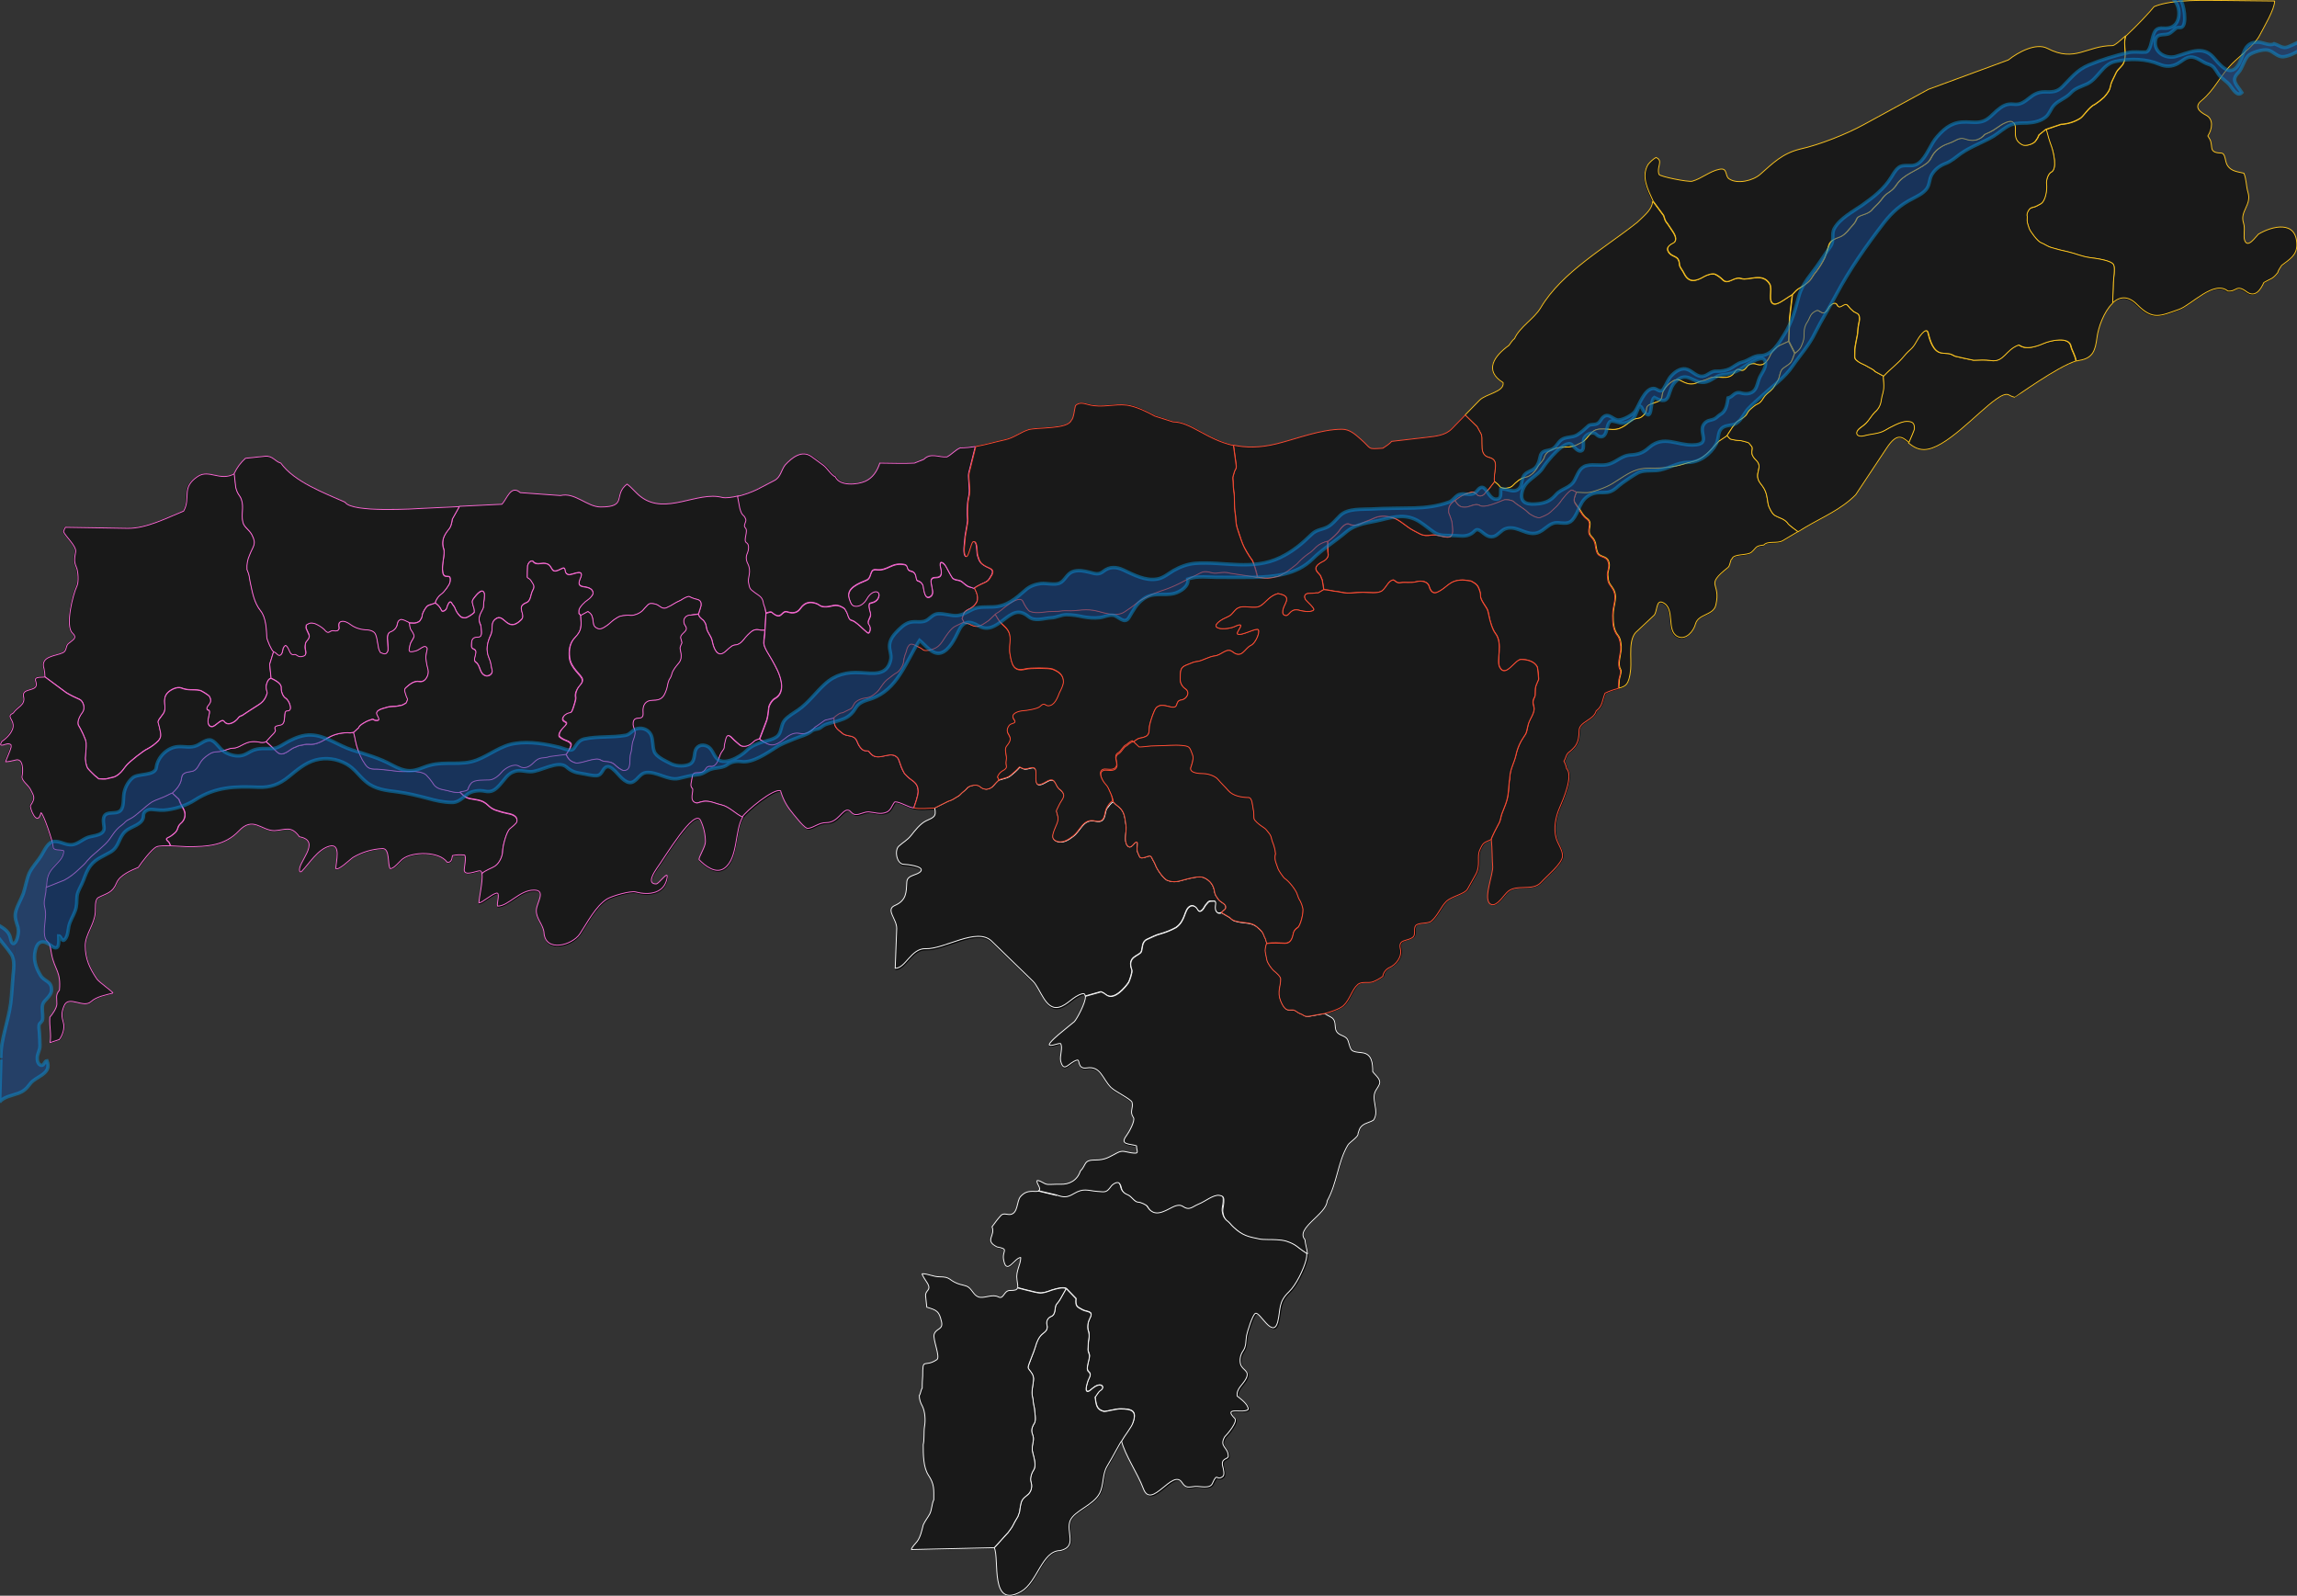 <?xml version="1.0" encoding="utf-8"?>
<!-- Generator: Adobe Illustrator 24.1.0, SVG Export Plug-In . SVG Version: 6.00 Build 0)  -->
<svg version="1.1" id="Assam" xmlns="http://www.w3.org/2000/svg" xmlns:xlink="http://www.w3.org/1999/xlink" x="0px" y="0px"
	 viewBox="0 0 1344.8 934.2" style="enable-background:new 0 0 1344.8 934.2;" xml:space="preserve">
<rect x="0" y="0" width="1344.8" height="934.2" fill="#333333" stroke="none"/>
<style type="text/css">
	.st0{fill-rule:evenodd;clip-rule:evenodd;fill:#191919;stroke:#000000;stroke-width:0.51;stroke-miterlimit:1.18;}
	.st1{fill-rule:evenodd;clip-rule:evenodd;fill:#191919;stroke:#FF6CD8;stroke-width:0.51;stroke-miterlimit:1.18;}
	.st2{fill-rule:evenodd;clip-rule:evenodd;fill:#191919;stroke:#FFFFFF;stroke-width:0.51;stroke-miterlimit:1.18;}
	.st3{fill-rule:evenodd;clip-rule:evenodd;fill:#191919;stroke:#FFC721;stroke-width:0.51;stroke-miterlimit:1.18;}
	.st4{fill-rule:evenodd;clip-rule:evenodd;fill:#191919;stroke:#FF4D34;stroke-width:0.51;stroke-miterlimit:1.18;}
	.st5{opacity:0.5;fill:#194E9C;stroke:#0990D9;stroke-width:2;stroke-miterlimit:1.977;enable-background:new    ;}
</style>
<g id="DistrictOutlines">
	<path id="Outline" class="st0" d="M515.6,271c6.8,0,13.4,0.4,20.3,0l5.5-2.2c4-4,8.8-1,13.5-1.4c2.8-1.4,4.8-4,7.8-5.3
		c9.2,0,17.3-2.9,26.2-4.8c4.9-1.1,8.7-4.4,13.3-5.8c5.1-1.6,23-0.1,25.2-5.5c1.5-1.3,1.9-6.8,2.5-8.7c2.4-2.2,4.9-1.1,8-0.4
		c7.6,1.9,14.6-0.8,22,0.2c5.4,0.7,11.8,3.8,16.4,6.4l10.6,3.4c14.8,0,27.3,21.4,60.5,13.1c12-3,25.8-8.5,38.2-8.5
		c4.4,0,7.5,2.8,10.7,5.6c7.2,6.2,3.5,6.2,13.2,5.5c1.5-1,4.1-2.6,5.1-4l20.7-2.5c5.3-0.6,10.9-1.1,14.5-4.9l16.4-16.8
		c3.7-3.8,14.6-4.8,13.8-10.3c-11.4-7.1-5.1-15.7,3.4-21.8c0.8-1.1,2.2-3.3,3.3-4c3.1-6.9,11.4-11.5,15.3-18
		c12.3-20.9,38.2-35.4,56.6-50.1c5.1-4.8,8.6-7.7,9-12.3c-3.1-7-7-14.2-2.9-21.2c1.2-1.7,2.8-3.1,4.7-4.2c4.5,1.9,0.1,5.4,1.8,9.9
		c0.5,1.3,17.3,4.5,19.4,4c5.6-1.6,10.2-5.9,16-7c5-1,3,3.8,5.6,5.6c4.8,3.3,14,1.1,18.2-2.6c7.5-6.6,12.9-12.2,23.3-14.8
		c11.5-2.5,27.4-8.9,37.1-14.2l38.1-20.9l46.9-17.1c5.8-4.5,16.3-10.2,22.8-6.8c16.3,8.5,23-1.6,38.2-1.6c3,0,21.5-19.4,24.1-22.9
		c11-4.6,30.7-3.6,42.8-3.6l27.8,0.3c0,4.9-6.2,15.1-8.5,19.7c-3.2,6.5-11.3,12-16.4,17.1c-7,7-10.2,15.3-18,21.7
		c-4.4,3.6-1.1,6.4,2.7,8.4c4.6,2.3,3.7,8.2,1.1,12.2c2,3,1.8,3.3,2.3,7c0.3,2.7,3.2,2.9,5.4,3c2.9,0.1,2.1,4.9,3.9,7.5
		c2.3,3.3,6.2,3.5,9.5,4.3c1.5,3.4,1.3,7.6,2.4,11.2c2.3,7.5-4.9,11-2.6,18c1.1,3.3-0.3,7.6,0.7,10.2c1.8,4.8,6.3-2.1,8-3.7
		c8-4.8,22.5-8.4,22.5,6.3c0,6.2-4.5,8.6-8.9,12c-0.5,0.9-2.2,3.1-2.2,4.1c-3.1,4-4,3.5-8.2,5.9c-1.8,4-5,9.2-10.1,5.4
		c-6.2-4.6-5.7,0.1-11-0.4c-8-6.7-21.4,8.2-28.5,10.7c-11.2,3.9-15.3,6.5-24.5-2.7c-13-13-22.3,8.8-23.6,18.9
		c-0.9,7.7-2.4,12.1-10.4,13.4c-9.5,1.5-37.3,21.7-37.5,21.6c-1.2-0.3-2.4-0.8-3.4-1.4c-1.6-0.9-4.2,0.2-7.4,2.5l0,0
		c-11.1,7.8-30,29.5-42.3,29.5c-11,0-12.4-15.4-22.2-0.6l-18.1,27.3c-8.8,8.8-19.3,13-29.4,19l-13.2,7.9c-3.4,2-8.8-0.1-11.2,2.6
		c-5.1,0.5-4.1,1.5-7.2,4.2c-2.4,2.1-10.5,0.7-11.4,3.9c-1,0.3-1,3.9-2.3,5c-14.2,11.3-3.8,8.2-7.2,22.2c-1.5,6-10.3,4.9-11.9,11
		c-1.1,4.2-5.6,9.5-10.3,7.3c-7.1-3.3-1.1-16.6-8.9-20c-4-1.7-3,5.6-5.1,7.6l-9.7,9.1c-5.6,4.2-3.3,16-3.9,22.4
		c-1.4,13.5-5.2,9.1-14.5,13.8c-1.7,4-1.3,7.5-5.2,10.4c-1.4,5.5-10,6.2-10,11.6c0,3.1-0.4,6.3-2.2,8.9c-1.1,1.4-2.4,2.7-3.8,3.7
		c-1.8,1.4-1.7,3.6-2.9,5.2c0.8,1.4,1.3,2.9,1.6,4.4c4.1,4.1-2.2,18.4-4,22.6c-2.5,5.6-3.8,12.4-2.1,18.2c1,3.4,3.8,6.8,3.7,10.4
		c-0.2,4.4-9.2,11.6-12.3,15.1c-5.2,6.1-15.2,0.5-20.5,6.4c-2,2-5.7,8-8.9,6.8c-5.6-2.1,1.5-18,0.8-22.7c-0.3-1.8-0.2-10.4-0.8-15.4
		c-4.2,2-4.5,1.3-6.7,6.3c-1.7,3.9,0.6,8.7-2.2,13.9l-4.9,8.8c-1.7,3-9.4,4.2-12.5,7.3s-4.9,8.2-8.6,11.4c-2.1,1.8-7.3,0.7-9.2,2.6
		c-1.4,1.5,0,5.3-1.5,6.7c-3.2,2.9-9,0.9-7.5,7.1c1.1,4.4-2.5,9.3-6.7,11c-1.9,1-3.3,2.8-3.6,5c-1.8,1.3-3.7,2.4-5.8,3.2
		c-2.8,1-6.5-0.5-8.9,1.6c-3.4,2.9-4.5,8.7-8.3,12.3c-2.1,2-8.4,4-11.2,4.7c0,0.2,3.7,2,4.3,2.5c3.1,2.5,0.6,6.3,3.4,8.9
		c1.8,1.7,5.2,1.7,6,4.6c1.8,6.1,1.4,6.2,8.1,6.9c5.8,0.6,6.3,6,6.3,11.1c1.7,2.3,5.2,4.6,3.8,7.6c-1.2,2.6-2.9,3.7-3,7
		c-0.1,2.9,1,6.1,1,9.2c0,1.6-0.4,3.2-1.3,4.5l0,0c-1.6,1.2-4.6,1.7-6.3,3c-2,1.5-2.1,2.9-2.8,4.9c0.5,1.9-5,5-6.1,7
		c-5.9,10.2-6,21.7-12,32.5c-0.2,7.7-18.8,16-13,22.6c0.4,4.5,2.3,7.4,1.1,12.2c-1.4,5.5-6,14.9-10.1,18.9c-6.3,6-4.7,10.1-6.6,17.8
		c-2.8,10-10.3-6.2-13-5.2c-1.7,0.7-4.9,10.9-5.2,13c-0.7,3.6,0,6.2-2.3,9.4c-1.3,2.1-1.8,4.6-1.3,7c0.9,4.1,5.7,3.8,3.3,8.8
		c-1.8,3.6-5.7,5.8-5.2,10.2c2,1.7,6.5,4.7,6.5,7.8c-2.7,2.7-15.2-2.1-7.9,5.3c1.9,1.9-4.2,9.1-5.9,10.8c-3.5,5.9,2.1,5.9,2.1,11.3
		c0,2.1-4.8,0.8-3.1,6.5c0.3,1.2,1.1,4.4-0.1,5.4c-3.8,3.1-3-2.9-6.1,4.1l0,0c-1.5,3.3-7.3,1.4-10,1.7c-3.9,0.4-5.4,1.2-7.8-2.3
		c-5.5-8.4-17.9,16.4-22.6,3.6c-3.3-9.1-10.7-19.4-12.9-28.2c-0.4,0-5.1,9.1-8.6,14.9c-2.8,4.8-1.8,10.8-4.3,15.7
		c-3.7,7.1-14.6,10.1-17.2,15.9c-2.8,6.4,4.5,15.4-5.9,17.7c-10.6,0-13.3,18.4-22.8,23.9c-18.6,10.7-12.6-19.2-15.8-25.6l-26.5,0.6
		l0,0l-22,0.5c0-1.2,2.5-3.7,3.3-4.7c2-2.6,2.8-6.5,3.6-9.7c1-2.3,2.6-4.2,3.8-6.4c1.3-2.5,1.2-6,2.4-8.4c0-6.1,0.4-9-3.1-14.3
		c-3.1-4.6-3.1-12.4-3.1-17.9l0,0c0.8-3.3,0.2-7.5,0.8-10.9s0.3-8.5-1.3-11.7c-1.1-1.9-1.8-4-1.8-6.2c0.8-1,0.9-3.3,1.7-4.3
		c0-2.3,0.1-4.9,0.3-7.1c0-11.4,0.8-4.6,8.3-9.6c2.2-1.5-2.5-12-1.6-14.8c1.1-3.7,5.5-2.6,4.3-7.5c-1.4-6-2.5-6.6-8.6-8.4l-0.7-6.6
		c-0.3-3.5,3.6-3.1,1.1-7.4c-0.5-0.8-3.8-5.6-3-5.6c3.4,0,6.5,1.8,10,1.8c6.8,0,5.2,1.9,10.8,4c1.7,0.7,4.7,1,6.1,2
		c2.6,1.8,3.5,5.6,6.9,6s7.3-2,10.8-0.2c3.1,1.6,3-3.8,6.7-3.8c5.2,0,4.7-1.2,3.9-6.2s2.2-8.7,2.2-13c-3.6,0-8.5,11.3-10.1,0.8
		c-0.8-5,3.5-5.8-3.8-7c-7.6-3.8-0.7-6.5-2.9-11.8l0,0c1.6-2.2,3.2-4.4,5-6.4c1.6-1.9,3.8-0.4,5.8-0.8c4.6-0.8,3.6-7.9,5.9-10.5
		s4.8-3.2,8.3-3c6.2,0.3,0.2-4.5,1.4-6.2c2.2,0,3.9,2.2,6.2,2.3s4.7-0.2,7-0.1c5.7,0.3,10.3-2.4,12-7.7c3.8-3.8,1.6-6.5,8.8-6.5
		c6,0,7.9-1.7,12.8-4.2c3.2-1.7,4.8-0.5,8.2,0c5.3,0.8,3.1-0.7,3.1-4.1c-4.3-1.4-10.1-0.4-5.8-6.1c1.3-1.7,5.2-8.7,4-10.4
		c-2.5-3.6,0.1-5.5-0.8-8.9c-0.5-1.9-10-6.4-12.3-8.7c-5.1-5.1-6-12.8-14.2-11.5c-5.7,0.9-3.9-5-5.6-4.6c-4.9,1.2-7.8,8-9.7,0.6
		c-0.7-2.9,1.5-8.2-0.1-10.3c-2.1,0-3.8,1.1-5.9,1.1c-4.2,0,12.6-12.5,14-13.9c1.8-1.8,10-17.4,4.8-16.1c-5.4,1.4-8.6,6.7-13.8,7.9
		c-7.8,1.8-10.6-10.9-15-15.2l-24.2-23.5c-8.7-8.5-27.5,4.8-38.7,4.4c-8.5-0.3-11.7,11.5-17.8,11.5l0.9-23.4c0-5.5-6.7-11-1.1-13.4
		c6.9-3,6.7-7.8,7-13.7c0.2-4.5,6.6-3.8,8.3-6.5c1.8-2.8-8.6-3.9-10-3.9c-4.2,0-5.7-8.1-3-10.6s4.8-3.3,7.3-6.4
		c2.2-2.8,5.2-6.7,8.6-8.4c4.2-2,6.4-2.3,5.1-7.6c-4.8,0-9,0.9-13.9-0.6c-1.9-0.6-8.6-4.1-9.5-2.9c-1.4,1.9-2.1,4.8-4.6,5.8
		c-3.6,1.5-6.8,0.1-10.5-0.2c-2.8,0-5.1,1.7-7.5,1.6s-2.8-2.4-4.5-2.6c-3.5-0.5-5.8,7.3-12.7,7.3c-4.5,0-6.8,2.7-10.7,3.4
		c-1.9,0.3-6.8-6.3-8.3-8c-3.7-4.4-6.1-8.2-7.8-14c-3.8-1.9-20.4,11.9-22.5,15.4c-4.7,7.6-2.6,23.9-10.6,29.8
		c-5.1,3.8-11.4-1.3-14.9-4.9c-0.4-1.5,3.7-7.4,3.7-10.5c0-4.3-1-8.5-2.8-12.4c-3.5-8-21.3,22.1-25.7,28c-1.2,1.8-6.2,9.1-0.4,9.1
		c1.8,0,7.1-8.2,6.5-3.8c-1.4,9.2-10.3,10.7-18.4,8.5c-3.1-0.8-13.8,2.3-16.8,4.1c-6.7,4.2-11.7,14.1-15.9,20.4
		c-4.5,6.8-20.2,11-21-0.6c-0.4-4.8-4.7-8.2-4.5-13.2c0.2-4.5,6-11.8-1.4-11.8c-8.5,0-14.9,9.4-21.3,9.4c-0.6-1.8,1.8-8.2-0.7-7.6
		c-3.2,0.8-8.3,5.7-10.2,5.7c0-3.4,3.7-18.5,0.7-19.1c-2.4,0-9.3,3.6-9.3-0.6c0-1.7,1.4-7.5,0.2-8.6c-2.4-0.3-4.8-0.2-7.1,0.3
		c-0.3,2.2-0.7,4.2-3.1,3.9c-4.6-6.5-20.2-6.4-26.1-1.9c-1.7,1.3-5.3,6-7.3,5.6c-1.6-2.6,0-11.7-4.4-11.7
		c-6.3,0.2-12.3,2.1-17.7,5.3c-1.4,0.9-8.4,7.8-9.9,6.4c0-3.6,3.4-15.1-3.8-13.1c-7,2-11.6,10.1-16.4,14.9h-0.8
		c-2.6-4.5,13.5-18-0.3-20.5c-4.9-6.8-8-4-14.6-3.6c-7.8,0-12.5-8.7-20.9,0.2c-8.2,8.6-18.3,9.2-30.1,9.2c-3.8,0-14.8-1.3-17.9,0.1
		c-2.7,1.2-8.9,9.3-10.6,12c-4.3,1.8-10.8,4.5-12.7,9c-2.4,6-5.7,6.1-10.6,8.6c-2.4,1.3-1.7,6.3-1.9,8.7c-0.5,7.2-5.9,13-5.9,19.5
		c0,7.8,2.6,13.2,6.8,19.5c1.3,1.9,9.5,7.6,9.5,8.3c-4.2,1.1-9.6,2-12.9,5c-4.5,4-13-4-15.7,2.3c-1.8,4.3-1.6,6.1-0.4,10.4
		c0.8,2.8-0.7,7.3-2.5,9.5l-5.4,1.8l0,0c0.9-4.8-0.5-9.4-0.1-14.9c1.5-1.7,4-5.3,4.1-7.6c0.1-3.2-1-5.4,1.5-8.2
		c1-11.1-2.8-11.8-4.6-21.1c-0.6-2.9-0.5-5.7-2.7-7.8c-2.9-2.7-0.8-11.4-0.8-15.5c0-4.3-1.5-5-0.4-9.9c1.6-6.8-0.6-11.7,4.3-17.5
		c2.6-3.1,6.3-5.7,6.3-10c-1.6-0.8-6.2,0.4-6.2-2.4s-5.8-19.6-7.1-19.9c-2.2,9-6.9-3.2-6.1-4.3c3-4.4,2-5.3-0.2-9.6
		c-1.2-2.3-5.3-5.2-4.8-7.5s0.9-10.9-3.9-9.4c-1.9,0.5-3.8,0.9-5.8,1l0,0c0.9-2.5,2.7-6.2,3.3-8.6c0.1-0.5,0-1-0.1-1.4
		c-1.5-1.1-2.8-0.3-4.4,0.1c-2.3,0.6-1.8-0.5-0.9-2.1c2.9-1.8,7-6.1,6.6-9.7s-4-4.8,0.1-6.9c2.2-3.5,7.2-4.6,6-9.5s6.4-3.1,7.4-6.5
		c0.7-2.3-2.5-4.4,1.9-4.9c1.1-0.1,2.2,0,3.2-0.2c0-1.6-0.2-3.1-0.5-4.6c-2.5-7.6,6.7-7.4,11.1-9.5c2.3-1.2,1.5-4,3.1-5.3
		c3.1-2.5,5.4-3.4,2.4-6.2c-4.4-4,0.3-22.7,2.6-27.4c1.2-2.4,0.8-8.8-0.3-11.2c-1.5-3.2-1-5.6-0.4-8.9s-6-9.1-7.1-11.8l0.1-0.3
		c0.2-0.8,0.5-1.6,1-2.3l36.3,0.6c11.1,0.2,23.2-6.2,32.9-10.1c4.5-7.9-1.7-13.7,8.3-20.3c6.7-4.4,13.1,3.2,21.5-1.6
		c1.6-3.4,3.8-6.4,6.6-8.9l11.4-1.3c4.5-0.5,5.9,3.2,9.3,4c7.9,11.1,25.5,17.5,37.6,23c3.9,6.3,40.3,3.8,47.7,3.5l44-2.2
		c3-3,5.2-11.7,10.8-6.8l23.5,1.7c8.5-2.1,15.6,6.7,23.6,6.7c16,0,7-7,15.4-13.4c3,2.3,5.2,5.3,8.2,7.5c14.5,10.9,32.9-3.5,47.5,0.3
		c4.5,1.2,16.6-2.7,20.7-4.8l10.4-5.4c3.7-1.9,4-6.3,6.3-9.1c3.8-4,9.7-9,15.4-4.9l7.1,5.2c2.3,1.6,4.5,5.6,6.9,6.7
		c2.6,5.7,12.9,4.5,17.4,2.6S514,275.7,515.6,271L515.6,271z"/>
	<path id="Kokrajhar" class="st1" d="M160.2,381.4l-2.3,7.5v0.1l0.8,8l0,0c-1.5,0.3-2.1,1.8-2.5,3c-1,2.9,0.5,4.9,0.2,5.8
		c-1.6,5.4-4.4,6.2-8.4,8.9c-2.1,1.4-3.8,2.4-6.1,4c-0.9,0.4-1.7,0.5-2.3,1.4c-1.7,2.5-6.2,5.2-8.3,2.2c-1.6-2.3-5.1,3.2-7.4,3
		c-2.8-0.3-2.2-4.2-1.7-6.1c1.3-4.9-0.6-2.8-1-4.2c-0.7-2.3,3.8-3.1,1.4-7.4c-0.4-0.7-4.7-3.4-5.5-3.5c-3.7-0.8-7.1,0.2-10.8-1.4
		c-2.4-1.1-6.5,1-8.2,2.8c-3.7,4.1,0.1,8.5-2.5,12.2c-4.3,5.9-3.1,3.3-2,9.1c0.6,2.8,1.1,4.3-0.8,6.7c-1.9,1.9-4,3.5-6.4,4.8
		c-2.4,1-10.4,7.4-12.3,9.6c-1.7,2-2.4,3.5-4.5,5.2c-2.8,2.2-3.6,1.7-6.6,2.6c-1.6,0.5-3.7,0.2-5.3,0.1c-0.1-0.1-0.3-0.3-0.4-0.4
		c-1.3-1-2.5-2-3.6-3.2c-0.6-0.5-1.9-2-2-2.1c-1.2-1-2-5.9-1.7-7.3c0.3-2.7,0.5-5.4,0.4-8.1c0-1.8-3.3-8.4-4.4-10.1
		c-1.3-2.2,1-6.1,2.3-7.8c1.8-2.4,0.4-6.6-1.8-7.5c-2.6-1.1-5.2-2.4-7.7-3.9l-12.5-9.2l0,0c0-1.6-0.2-3.1-0.5-4.6
		c-2.5-7.6,6.7-7.4,11.1-9.5c2.3-1.2,1.5-4,3.1-5.3c3.1-2.5,5.4-3.4,2.4-6.2c-4.4-4,0.3-22.7,2.6-27.4c1.2-2.4,0.8-8.8-0.3-11.2
		c-1.5-3.2-1-5.6-0.4-8.9s-6-9.1-7.1-11.8l0.1-0.3c0.2-0.8,0.5-1.6,1-2.3l36.3,0.6c11.1,0.2,23.2-6.2,32.9-10.1
		c4.5-7.9-1.7-13.7,8.3-20.3c6.7-4.4,13.1,3.2,21.5-1.6l0,0l0.9,8.1c1.1,4.4,2.3,4.3,3.3,7c1.7,4.9-0.3,8.5,0.9,13.4
		c0.7,3,3.6,4.2,5.3,7.4c2.9,5.6,0.7,6.4-1.4,11.9c-1.2,2.6-1.7,5.5-1.5,8.4c1.7,4.1,1.1,3.8,1.9,7.5c1.3,6,2.2,11.8,6.1,16.7
		c3.1,3.9,3.4,10.6,3.6,15.4C156.4,374.6,159.1,380.7,160.2,381.4L160.2,381.4z"/>
	<path id="Goalpara" class="st1" d="M100.8,464.3c7-6.4,4.6-9.1,6.3-11s5.1-1.2,6.8-2.4c2.8-2,2.6-5,6.4-7.9c2.8-2.1,3.7-2.8,7.1-3
		c4.1-0.2,5.8-2,9.3-2.1c4.7-0.2,6.9-5.1,15.1-3.5c1.3,0.3,2.7,0.3,3.9-0.2l0,0c3,2.4,4,3.8,6.6,6.2c3.4,3.2,7.5-1.9,10-2.7
		c1.2-0.3,2-1.1,3.8-1.3c2.1-0.3,2.5-0.8,4.9-0.6c4.2,0.4,7.8-1.9,11.2-3.9c3.9-2.2,8.4-3.2,12.9-2.8c0.7-0.1,1.3-0.2,2-0.3l0,0
		c0.5,1.6,0.8,3.2,1.1,4.8c0.8,4,2.2,7.8,4.1,11.3c2.7,4.5,3.1,5.5,8.8,5.3c0.8,0,9.6,0.9,10.5,1.1c2.2,0.5,6.9,0.3,9.2,0.2
		s7.3,0.4,8.9,2.2c1.4,1.4,2.6,2.8,3.7,4.5c2.3,4.2,5.9,3.7,10.3,5c0.6,0.2,2.3,0.5,3,0.6l2.6,0.1l0,0c3.9,4,4.6,3.5,9.9,4.5
		c7.1,1.3,5.8,4.6,11.8,6.3c1.9,0.7,3.8,1.2,5.8,1.6c2.6,0.5,6.6,1.4,5.8,5.1c-0.2,1.1-3.1,3.3-4.1,4.1c-2,1.7-4.2,10.2-4.2,12.9
		c0,3-1.8,7.1-4.3,8.8c-1.8,1.3-6.2,2.7-7.8,4.5l0,0c-0.1-1.1-0.5-1.8-1.1-1.9c-2.4,0-9.3,3.5-9.3-0.6c0-1.7,1.4-7.5,0.2-8.6
		c-2.4-0.3-4.8-0.2-7.1,0.3c-0.3,2.2-0.7,4.2-3.1,3.9c-4.6-6.5-20.2-6.4-26.1-1.9c-1.7,1.3-5.3,6-7.3,5.6c-1.6-2.6,0-11.7-4.4-11.7
		c-6.2,0.3-12.2,2.1-17.5,5.3c-1.4,0.9-8.4,7.8-9.9,6.4c0-3.6,3.4-15.1-3.8-13.1c-7,2-11.6,10.1-16.4,15h-0.8
		c-2.6-4.5,13.5-18-0.3-20.5c-4.9-6.8-8-4-14.6-3.6c-7.8,0-12.5-8.7-20.9,0.2c-8.2,8.6-18.3,9.2-30.1,9.2c-2,0-5.9-0.4-9.6-0.5l0,0
		c-0.3-0.2-0.8-1.8-1.1-2.1c-0.5-0.5-1.5-1.3-1.4-2s1.7-1,2.6-1.7c1.9-1.4,3.2-2.2,4-4.6c0.3-1.2,1-2.2,2-3c1.5-1.3,2.3-3.2,2.2-5.2
		c-0.1-2.3-1-3.1-2-5c-0.6-1.2-1.1-2.4-1.6-3.7L100.8,464.3L100.8,464.3z"/>
	<path id="Bongaigaon" class="st1" d="M160.2,381.4l-2.3,7.5v0.1l0.8,8l0,0c1.7,0.8,6,2.8,5.9,5.3c-0.1,2,0.8,5.3,2.7,6.4
		s4.5,7.5,0.9,7.3c-2.9-0.2-0.1,7-3.6,8.2c-2,0.7-4.6,0.2-3.4,3.1c0.4,1-2,3-2.9,3.9l-2.6,2.9l0,0c3,2.4,4,3.8,6.6,6.2
		c3.4,3.2,7.5-1.9,10-2.7c1.2-0.3,2-1.1,3.8-1.3c2.1-0.3,2.5-0.8,4.9-0.6c4.2,0.4,7.8-1.9,11.2-3.9c3.9-2.2,8.4-3.1,12.9-2.8
		c0.7-0.1,1.3-0.2,2-0.3l0,0l3-2.8c0.3-1.5,4.3-3.6,5.6-4.1c3.8-1.5,2.5-0.4,4.3-0.1c3.4,0.4,1.4-2.1,0.8-3.5
		c-1.3-2.8,4.4-3.7,5.8-4.2c1.9-0.7,5-0.4,6-0.7c2.9-0.8,1.6,0.3,5.2-1.8c1.6-3,0.6-2.4,0-4.6c-0.5-1.9-1.5-3.2,0-4.5
		c2.1-1.9,4.8-4.1,7.8-3.5c3.6,0.7,5.9-4.1,5.1-7.1c-0.6-2-1-4.1-1.2-6.1c-0.4-2.2,1-5.9,0.7-6.4c-1.5-2.7-4,0.9-6.7,1.6
		c-4.6,1.2-4.2,0.2-3.3-3.6c0.6-2.4,2.9-4.3,2.2-5.8c-1.4-3.5-2.1-1.9-2.6-6.9l0,0c-0.5-0.4-1.1-0.8-1.7-1.1c-0.5-0.4-2.8-1.2-3.5-1
		c-3,1.2-0.8,3.5-3.9,6.1c-1.9,1.6-2.7,0.6-3.6,3c-0.7,1.9,0.6,8,0,9.4c-1.1,2.5-2.4,1.5-4.3,0.8c-1.3-2.4-0.9-2-1.4-4.5
		c-0.5-2.3-0.4-3.9-1.4-6.1s-4-2.7-6.1-2.7c-3.1-0.2-6-1.2-8.5-3c-1.4-1.1-4.1-2.6-5.9-1.7c-1.3,0.6-1.2,2-1,3.2
		c0.4,1.9-1.2,2.5-2.8,2.1c-2.9-0.6-2.7,3-5.9-0.9c-1.5-1.4-3.3-2.5-5.3-3.3c-2.3-0.5-3-0.5-5.1,0.8c0,0.2-0.1,0.4-0.1,0.6
		c-0.2,1.7,0.1,1.5,0.5,2.6c0.9,2.5,2.3,3.2,0.3,5.7c-1.2,1.6-1,1.1-1.4,3.1c-0.4,2.4,1.7,5.3-0.9,6.2c-3.4,1.2-3.8-1.4-5.6-0.9
		c-2.2,0.6-2.6-2.8-3.6-4c-0.3-0.4-1.1-1.6-1.5-1.3c-0.9,0.7-1.4,1.7-1.5,2.8c-0.1,1.4-1.2,4-2.9,2.6
		C161.5,382.1,161.9,382,160.2,381.4L160.2,381.4z"/>
	<path id="Dhubri" class="st1" d="M27.2,519.6l10.6-4.2c3.2-1.7,6-3.9,8.6-6.4c1.6-1.6,3.5-3,4.8-4.9c1.3-1.4,2.6-2.8,4.1-4
		c0.6-0.4,5.9-5.2,6.6-5.9c4.1-4,4.5-7.4,9.8-11.2c2.3-1.7,1.3-1.9,4.8-3.6c3.3-1.5,8.8-7.3,12.7-9.8c1.8-1.1,6.4-2.5,9-3.9
		c0.8-0.5,1.7-0.9,2.6-1.3l0,0c7-6.4,4.6-9.1,6.3-11s5.1-1.2,6.8-2.4c2.8-2,2.6-5,6.4-7.9c2.8-2.1,3.7-2.8,7.1-3
		c4.1-0.2,5.8-2,9.3-2.1c4.7-0.2,6.9-5.1,15.1-3.5c1.3,0.3,2.7,0.3,3.9-0.2l0,0l2.6-2.9c0.8-1,3.3-3,2.9-3.9
		c-1.2-2.9,1.4-2.4,3.4-3.1c3.4-1.2,0.7-8.4,3.6-8.2c3.6,0.2,1.1-6.1-0.9-7.3s-2.8-4.4-2.7-6.4c0.1-2.5-4.2-4.5-5.9-5.3l0,0
		c-1.5,0.3-2.1,1.8-2.5,3c-1,2.9,0.5,4.9,0.2,5.8c-1.6,5.4-4.4,6.2-8.4,8.9c-2.1,1.4-3.8,2.4-6.1,4c-0.9,0.4-1.7,0.5-2.3,1.4
		c-1.7,2.5-6.2,5.2-8.3,2.2c-1.6-2.3-5.1,3.2-7.4,3c-2.8-0.3-2.2-4.2-1.7-6.1c1.3-4.9-0.6-2.8-1-4.2c-0.7-2.3,3.8-3.1,1.4-7.4
		c-0.4-0.7-4.7-3.4-5.5-3.5c-3.7-0.8-7.1,0.2-10.8-1.4c-2.4-1.1-6.5,1-8.2,2.8c-3.7,4.1,0.1,8.5-2.5,12.2c-4.3,5.9-3.1,3.3-2,9.1
		c0.6,2.8,1.1,4.3-0.8,6.7c-1.9,1.9-4,3.5-6.4,4.8c-2.4,1-10.4,7.4-12.3,9.6c-1.7,2-2.4,3.5-4.5,5.2c-2.8,2.2-3.6,1.7-6.6,2.6
		c-1.6,0.5-3.7,0.2-5.3,0.1c-0.1-0.1-0.3-0.3-0.4-0.4c-1.3-1-2.5-2-3.6-3.2c-0.6-0.5-1.9-2-2-2.1c-1.2-1-2-5.9-1.7-7.3
		c0.3-2.7,0.5-5.4,0.4-8.1c0-1.8-3.3-8.4-4.4-10.1c-1.3-2.2,1-6.1,2.3-7.8c1.8-2.4,0.4-6.6-1.8-7.5c-2.6-1.1-5.2-2.4-7.7-3.9
		l-12.5-9.3l0,0c-1,0.2-2.1,0.1-3.2,0.2c-4.4,0.5-1.2,2.6-1.9,4.9c-1,3.4-8.6,1.5-7.4,6.5s-3.8,6-6,9.5c-4.1,2-0.5,3.2-0.1,6.9
		S4,432.2,1.1,434c-0.9,1.6-1.4,2.7,0.9,2.1c1.6-0.4,2.9-1.2,4.4-0.1c0.1,0.5,0.2,0.9,0.1,1.4c-0.6,2.4-2.4,6.1-3.3,8.6l0,0
		c1.9-0.1,3.9-0.5,5.8-1c4.9-1.5,4.5,7,3.9,9.4s3.6,5.2,4.8,7.5c2.2,4.3,3.2,5.2,0.2,9.6c-0.8,1.1,3.9,13.3,6.1,4.3
		c1.3,0.3,7.1,17.2,7.1,19.9s4.6,1.5,6.2,2.4c0,4.4-3.7,6.9-6.3,10C27.5,512,27.5,515.5,27.2,519.6L27.2,519.6z"/>
	<path id="Maksa" class="st1" d="M448.4,358.8l-0.6,10.1l0,0c-1.2,0.1-2.3,0.1-3.4-0.2c-3.1-0.6-4.5,1-6.6,3.1
		c-1.8,1.7-2.7,3.8-4.8,5c-1.8,1.1-1.9,0.6-3.5,1c-1.2,0.3-3.7,2.8-4.8,3.7c-4.7,4.2-6.9-2.2-7.6-5.9s-2.9-4.8-3.5-8.3
		c-0.1-1.3-0.5-2.5-1.3-3.5c-0.7-1.1-0.7-0.7-1.2-1.2c-1.2-1.2-1.5-1.1-2.2-2.9c0,0,1.5-4.6,1.5-4.9c0.4-3.1-1-3.6-3.8-4.2
		c-1.1-0.3-2.1-0.7-3.1-1.3c-0.8-0.1-3.1,1.1-3.8,1.5c-1.3,0.9-3.2,1.5-4.5,2.4c-1.7,1.1-3.4,2-5.2,2.8c-2.8,0.9-3.8-1.7-6.5-2.3
		c-3.8-0.8-3.6,0-6,2.4c-0.4,0.4-0.8,1-1.3,1.5c-1.3,1.3-3,2.1-4.8,2.5c-2,0.5-3.1,0-4.6,0.2c-3.6,0.4-3.9,0.3-7,2.4
		c-1.4,0.9-3,2.7-4.3,3.5c-1.9,1.3-3.7,2.8-6,1.7c-2.7-1.3-2.1-3.5-2.5-5.6c-0.5-2.3-0.8-2.8-2.8-4.2l-4.2,2.3l0,0
		c-1-2.1-1.2-0.1-1.1-3.1c0-1.9,3.7-5.4,5.2-6.3c1.2-0.7,3.4-2.9,3.1-4.2c-0.5-2.8-3.8-3.1-6-3.5c-4.1-0.7-1.2-4.7-0.9-6.3
		c0.9-4.1-5.9-0.2-7.5-0.7c-3.6-1-0.4-5.5-4.6-3.2c-7.6,4.1-2.8-4.5-11.6-3.3c-4.3,0.6-4.2-1.6-5-1.5c-1.6,0.1-2.3,1.4-2.7,2.7
		c-0.1,0.5-0.2,6.7-0.2,6.8c0.1,0.4,1.6,0.9,2.1,1.8c1.2,2.1,2.7,3,1.2,5.7c-1.6,2.9-1,6.3-4,7.5c-6.2,2.5,0.3,6.8-2.8,9.9
		c-8.4,8.4-10-4.5-15.1-0.4c-3.2,2.6-1,5.6-2.8,9.4c-2,4.3-3,8.8-1,13.3c1.4,3.1,1,4.1,1.8,7c0.7,2.6-2.2,4.1-4.1,3.4
		c-3.4-1.4-2.6-6-5.4-7.8c-2.5-1.7,1.8-6.5-1.1-7.6c-2.1-0.8-1.5-2.3-1.4-4.1c0.2-2.5,1.5-3.1,3.9-3.1s1.8-2.9,1.7-4.8
		c0-0.1-0.1-1.3-0.1-1.4c-0.4-1.9-1-1.9-1.1-4c-0.1-3.7,2.7-5.7,2.6-8.1c-0.1-1.9,1-6,0.3-7.6c-1.3-2.9-4.8,1.6-5.6,2.7
		c-1.5,1.9-1.5,2.4-0.9,4.5c0.5,1.7,1,2.4,0.8,4.3c-0.9,1-4,3.1-5.3,3.2c-1.9,0.1-2.6-0.5-3.7-1.7c-0.9-1-1.7-2.2-2.2-3.6
		c-0.5-1.6-1.3-2-1.9-3.1c-1.5-2.8-2.8,1.8-3.1,2.8s-2.5,2.7-3.1,1.1c-0.8-1.7-2-3.2-3.6-4.2l0,0c0.6-2.3,2-4.2,3.9-5.5
		c1.3-0.9,4.6-5.2,4.8-6.8c1-6.1-3.3-0.8-4.2-5.5s1.6-11.2,0.5-13.9c-0.9-2.6-0.7-5.5,0.6-8c2.5-4.6,3.5-3,4.5-9.5l4.1-7.3l0,0
		l24.8-1.2c3-3,5.2-11.7,10.8-6.8l23.5,1.7c8.5-2.1,15.6,6.7,23.6,6.7c16,0,7-7,15.4-13.4c3,2.2,5.2,5.3,8.2,7.5
		c14.5,10.9,32.9-3.5,47.5,0.3c2.1,0.5,5.7,0,9.5-0.9l0,0l1.3,6.9c1.4,5.3,2.3,3.2,3.5,6.5c0.6,1.5-1.8,3.6-0.2,5.1
		c1.9,1.8-1.6,7.5,0.7,8.7c1.7,0.9,1.2,4.4,0.5,6c-0.9,1.8-0.9,3.8-0.1,5.6c2.9,5.1,0.1,8.9,0.7,11.5c0.8,3.7,0.5,3.7,3.8,6.1
		c2.9,2.1,4.5,2.6,5,6.5C447.7,355.3,448.2,357,448.4,358.8L448.4,358.8z"/>
	<path id="Chirang" class="st1" d="M239.7,364.6c1.2,0,1.6,0.1,2.7,0.1s3-0.6,3.6-1.6c1.1-1.8,1-1.4,1.3-3.5c0.2-1.1,2.3-5,3.6-5.3
		l0.2-0.1l3.6-1.1l0,0c0.6-2.3,2-4.2,3.9-5.5c1.3-0.9,4.6-5.2,4.8-6.8c1-6.1-3.3-0.8-4.2-5.5s1.6-11.2,0.5-13.9
		c-0.9-2.6-0.7-5.5,0.6-8c2.5-4.6,3.5-3,4.5-9.5l4.1-7.3l0,0l-19.2,0.9c-7.4,0.4-43.8,2.8-47.7-3.5c-12.1-5.4-29.7-11.9-37.6-22.9
		c-3.4-0.9-4.8-4.5-9.3-4l-11.4,1.2c-2.8,2.5-5,5.5-6.6,8.9l0,0l0.9,8.1c1.1,4.4,2.3,4.3,3.3,7c1.7,4.9-0.3,8.5,0.9,13.4
		c0.7,3,3.6,4.2,5.3,7.4c2.9,5.6,0.7,6.4-1.4,11.9c-1.2,2.6-1.7,5.5-1.5,8.4c1.7,4.1,1.1,3.8,1.9,7.5c1.3,6,2.2,11.8,6.1,16.7
		c3.1,3.9,3.4,10.6,3.6,15.4c0.1,1.7,2.8,7.8,3.9,8.5l0,0c1.7,0.8,1.3,0.8,2.5,1.8c1.7,1.4,2.8-1.2,2.9-2.6c0.1-1.1,0.6-2.1,1.5-2.8
		c0.4-0.3,1.3,0.9,1.5,1.3c0.9,1.3,1.4,4.6,3.6,4c1.8-0.5,2.1,2.2,5.6,0.9c2.6-0.9,0.4-3.9,0.9-6.2c0.4-2,0.1-1.5,1.4-3.1
		c2-2.5,0.6-3.2-0.3-5.7c-0.4-1.2-0.8-1-0.5-2.6c0-0.2,0.1-0.4,0.1-0.6c2.1-1.3,2.8-1.4,5.1-0.8c1.9,0.8,3.7,1.9,5.3,3.3
		c3.1,3.9,2.9,0.2,5.9,0.9c1.6,0.3,3.2-0.2,2.8-2.1c-0.2-1.2-0.3-2.6,1-3.2c1.8-0.9,4.5,0.6,5.9,1.7c2.5,1.8,5.4,2.8,8.5,3
		c2.1,0,5.2,0.5,6.1,2.7s0.9,3.8,1.4,6.1c0.5,2.4,0.1,2.1,1.4,4.5c1.9,0.7,3.2,1.7,4.3-0.8c0.6-1.4-0.7-7.5,0-9.4
		c0.9-2.4,1.7-1.4,3.6-3c3.1-2.6,1-4.9,3.9-6.1c0.6-0.3,2.9,0.6,3.5,1C238.5,363.8,239.1,364.2,239.7,364.6L239.7,364.6z"/>
	<path id="Barpeta" class="st1" d="M254.8,353.1c1.6,1,2.9,2.5,3.6,4.2c0.5,1.6,2.8-0.1,3.1-1.1s1.7-5.6,3.1-2.8
		c0.6,1.1,1.4,1.6,1.9,3.1c0.5,1.3,1.2,2.5,2.2,3.6c1.1,1.3,1.8,1.8,3.7,1.7c1.3-0.1,4.4-2.2,5.3-3.2c0.1-2-0.3-2.6-0.8-4.3
		c-0.6-2.2-0.6-2.6,0.9-4.5c0.9-1.1,4.4-5.6,5.6-2.7c0.7,1.5-0.4,5.6-0.3,7.6c0.1,2.4-2.7,4.3-2.6,8.1c0.1,2.1,0.6,2.1,1.1,4
		c0,0.1,0.1,1.3,0.1,1.4c0.1,1.9,0.7,4.8-1.7,4.8s-3.7,0.6-3.9,3.1c-0.1,1.8-0.6,3.3,1.4,4.1c3,1.2-1.4,6,1.1,7.6
		c2.7,1.8,1.9,6.4,5.4,7.8c1.9,0.8,4.8-0.7,4.1-3.4c-0.8-2.9-0.4-3.8-1.8-7c-2-4.6-1-9.1,1-13.3c1.8-3.8-0.5-6.9,2.8-9.4
		c5.1-4.1,6.8,8.8,15.1,0.4c3.1-3.1-3.4-7.4,2.8-9.9c3.1-1.2,2.4-4.6,4-7.5c1.5-2.6,0-3.5-1.2-5.7c-0.5-0.9-2-1.5-2.1-1.8
		c0-0.1,0.1-6.3,0.2-6.8c0.4-1.3,1.1-2.7,2.7-2.7c0.7,0,0.6,2.2,5,1.5c8.8-1.3,3.9,7.4,11.6,3.3c4.3-2.3,1.1,2.2,4.6,3.2
		c1.6,0.5,8.4-3.4,7.5,0.7c-0.4,1.6-3.2,5.6,0.9,6.3c2.2,0.4,5.5,0.6,6,3.5c0.2,1.2-1.9,3.5-3.1,4.2c-1.5,0.9-5.2,4.4-5.2,6.3
		c-0.1,3,0.1,1,1.1,3.1l0,0c0.3,5.9,0.8,8.5-3.5,12.8c-3.2,3.2-3.6,7.4-3.2,11.8c0.7,6.3,7.1,10.2,7.5,12.7c0.4,2.6-2,3.3-3.3,6.4
		c-0.7,1.3-0.9,2.8-0.6,4.3c0.1,1.7-1,4.2-1.4,5.8c-1.5,4.6-1.7,2.2-4.5,4.1c-1.6,1.1-2.7,3.2-0.4,4.2c3,1.4-2.2,3.3-3.3,7
		c-0.6,1.9,0.7,2.2,2.2,3.2c0.9,0.6,5.4,1.5,4.6,3.9c-0.3,1-0.8,1.9-1.3,2.8l-1.6,2.5l0,0l-9.4,1.2c-3.9,1.4-5.6-0.5-9.4,3.5
		c-2.2,2.3-5.4,4.1-8.5,2.2s-8.5,1.3-10.5,3.7c-1.5,1.9-4.5,4.1-6.9,4.3c-2.7,0.2-8.9-0.4-10.8,2c-3.1,3.9,0.3,4-6.5,5l0,0l-2.6-0.1
		c-0.7-0.1-2.5-0.4-3-0.6c-4.4-1.3-8-0.8-10.3-5c-1.1-1.6-2.3-3.1-3.7-4.5c-1.6-1.8-6.6-2.3-8.9-2.2s-7,0.3-9.2-0.2
		c-0.9-0.2-9.7-1.1-10.5-1.1c-5.6,0.1-6-0.9-8.8-5.3c-1.9-3.6-3.3-7.4-4.1-11.3c-0.3-1.6-0.6-3.2-1.1-4.8l0,0l3-2.8
		c0.3-1.5,4.3-3.6,5.6-4.1c3.8-1.5,2.5-0.4,4.3-0.1c3.4,0.4,1.4-2.1,0.8-3.5c-1.3-2.8,4.4-3.7,5.8-4.2c1.9-0.7,5-0.4,6-0.7
		c2.9-0.8,1.6,0.3,5.2-1.8c1.6-3,0.6-2.4,0-4.6c-0.5-1.9-1.5-3.2,0-4.5c2.1-1.9,4.8-4.1,7.8-3.5c3.6,0.7,5.9-4.1,5.1-7.1
		c-0.6-2-1-4.1-1.2-6.1c-0.4-2.2,1-5.9,0.7-6.4c-1.5-2.7-4,0.9-6.7,1.6c-4.6,1.2-4.2,0.2-3.3-3.6c0.6-2.4,2.9-4.3,2.2-5.8
		c-1.4-3.5-2.1-1.9-2.6-6.9l0,0c1.2,0,1.6,0.1,2.7,0.1s3-0.6,3.6-1.6c1.1-1.8,1-1.4,1.3-3.5c0.2-1.1,2.3-5,3.6-5.3l0.2-0.1
		L254.8,353.1L254.8,353.1z"/>
	<path id="Nalbari" class="st1" d="M340,360.3l4.2-2.3c2,1.4,2.3,1.9,2.8,4.2c0.5,2.1-0.1,4.3,2.5,5.6c2.2,1.1,4-0.4,6-1.7
		c1.3-0.9,2.9-2.6,4.3-3.5c3.1-2.1,3.4-2,7-2.4c1.5-0.2,2.7,0.4,4.6-0.2c1.8-0.4,3.4-1.3,4.8-2.5c0.5-0.5,0.9-1,1.3-1.5
		c2.4-2.4,2.2-3.2,6-2.4c2.7,0.6,3.8,3.2,6.5,2.3c1.8-0.8,3.5-1.7,5.2-2.8c1.4-0.9,3.2-1.4,4.5-2.4c0.7-0.5,3.1-1.7,3.8-1.5
		c1,0.5,2,1,3.1,1.3c2.8,0.6,4.2,1.1,3.8,4.2c0,0.2-1.5,4.7-1.5,4.7l0,0c-1.3,0.2-4.9,0.7-5.1,0.8c-3.4,0.6-4.2,3.8-2.4,6.2
		c2.6,3.5-3.5,4.5-2.6,7.5c1,3.8,0.6,1.6-0.4,5.2c-0.4,1.3,2,5.4-0.6,8.9c-1.5,2-2,2.1-3.4,4.6S394,395,392,398l-0.1,0.2
		c-1.1,2.5-0.8,3.6-1.5,5.6c-1.7,4.5-3,6.3-8.2,6.3c-4.3,0-5.9,3.1-5.5,7.1c0.5,6-5.1,1-5.8,5.9c-0.5,3.9,2.7,3.8,0.1,10.2
		c-1.1,2.7-0.7,5.3-1.5,7.7c-1.3,3.6,1,10.1-4.1,10.2c-1.3,0-4-2.1-4.9-3c-3.2-3.3-6.1-1.4-8.8-3.2c-3-2-11.8,2.7-14.8,1.7
		s-3.9-2-5.4-4.9l0,0l1.6-2.5c0.6-0.9,1-1.8,1.3-2.8c0.9-2.4-3.7-3.2-4.6-3.9c-1.5-1-2.8-1.3-2.2-3.2c1.1-3.7,6.3-5.7,3.3-7
		c-2.3-1-1.2-3.2,0.4-4.2c2.8-1.9,3,0.5,4.5-4.1c0.4-1.6,1.5-4.1,1.4-5.8c-0.3-1.5,0-3,0.6-4.3c1.3-3.1,3.7-3.8,3.3-6.4
		c-0.4-2.5-6.8-6.4-7.5-12.7c-0.5-4.4,0-8.5,3.2-11.8C340.8,368.9,340.4,366.3,340,360.3L340,360.3z"/>
	<path id="Kamrup_Metro" class="st1" d="M444.6,432.6c4.9,3.1,6.9,4.9,12.3,1.4c2.5-1.6,4.8-4.3,8.2-4.9c3.2-0.5,4,1.1,7.6-0.4
		s3.3-2.8,5-3.7c0.7-0.4,3.4-2.5,4.4-3.1l0.8-0.5l5.3-1.4l0,0c0,5.4,1.1,6.2,5.1,9.4c2.7,2.2,6.7,0.3,8.4,4.6
		c0.7,1.9,2.5,5.3,4.7,5.5c3,0.3,1.4-0.4,3.4,1.8c4.7,5,11.6-2.6,15.8,2.5c0.8,1,1.8,5.2,2.8,7c1.6,2.8,0.4,1.3,2.8,3.8
		c2.8,2.8,6.3,3.3,6.3,8.9c0,2.2-1.8,7.4-2.6,9.5l0,0c-0.6-0.1-1.2-0.3-1.8-0.4c-1.9-0.6-8.6-4.1-9.5-2.9c-1.4,1.9-2.1,4.8-4.6,5.8
		c-3.6,1.5-6.8,0.1-10.5-0.2c-2.8,0-5.1,1.7-7.5,1.6s-2.8-2.4-4.5-2.6c-3.5-0.5-5.8,7.3-12.7,7.3c-4.5,0-6.8,2.7-10.7,3.4
		c-1.9,0.3-6.8-6.3-8.3-8c-3.7-4.4-6.1-8.2-7.8-14c-3.8-1.9-20.4,11.9-22.5,15.4l0,0c-4.1-1.9-7.9-6.2-12.4-7.2
		c-3.3-0.7-4.9-1.8-8.3-2.1c-3.2-0.3-5.3,1.3-6.3,1c-5-1.1-1.3-7.5-2.5-8.6c-1.7-1.5-0.3-4.1-0.1-6.3c0.5-5.6,5-0.5,8-5.2
		c1.4-2.3,3.3-1,4.6-1.6c3.1-1.5,2.8-5.9,5.3-9c1.5-1.9,0.6-2,1.2-4.1c0.7-2.5,0.9-7.1,4.6-3.1c1.6,1.7,2.7,2.4,4.2,3.8
		c1.7,1.6,4.6,0.9,6.3-0.3c2.6-1.8,1.6-2.1,5.2-3.2l0,0L444.6,432.6z"/>
	<path id="Kamrup" class="st1" d="M408.8,359.6c0.7,1.8,1,1.9,2.2,3c0.5,0.5,0.5,0.1,1.2,1.2c0.8,1,1.2,2.3,1.3,3.5
		c0.6,3.5,2.8,4.7,3.5,8.3s2.9,10,7.6,5.9c1-0.9,3.6-3.4,4.8-3.7c1.6-0.5,1.7,0,3.5-1c2.1-1.3,3-3.3,4.8-5c2.2-2.1,3.5-3.6,6.6-3.1
		c1.1,0.3,2.3,0.4,3.4,0.2l0,0c0,3.2-0.6,4.6-0.6,7.6c0,2.4,3.7,7.6,4.9,9.9c1.1,2,2,3.6,3,5.7c2.5,5.1,4.8,13.5-1.6,16.8
		c-1.5,0.8-3.6,4.1-3.5,6c-0.2,2.2-0.5,4.5-1.1,6.6l-4.2,11l0,0c-3.6,1.1-2.6,1.4-5.2,3.2c-1.7,1.2-4.6,1.9-6.3,0.3
		c-1.5-1.4-2.6-2.1-4.2-3.8c-3.7-4-3.9,0.5-4.6,3.1c-0.6,2.1,0.3,2.2-1.2,4.1c-2.5,3.1-2.2,7.4-5.3,9c-1.3,0.7-3.2-0.7-4.6,1.6
		c-2.9,4.8-7.5-0.3-8,5.2c-0.2,2.2-1.5,4.9,0.1,6.3c1.3,1.1-2.5,7.6,2.5,8.6c1,0.2,3.1-1.3,6.3-1c3.4,0.3,5,1.4,8.3,2.1
		c4.5,1,8.3,5.3,12.4,7.2l0,0c-4.7,7.6-2.6,23.9-10.6,29.8c-5.1,3.8-11.4-1.3-14.9-4.9c-0.4-1.5,3.7-7.4,3.7-10.5
		c0-4.3-1-8.5-2.8-12.4c-3.5-8-21.3,22.1-25.7,28c-1.2,1.8-6.2,9.1-0.4,9.1c1.8,0,7.1-8.2,6.5-3.8c-1.4,9.2-10.3,10.7-18.4,8.5
		c-3.1-0.8-13.8,2.3-16.8,4.1c-6.7,4.2-11.7,14.1-15.9,20.4c-4.5,6.8-20.2,11-21-0.6c-0.4-4.8-4.7-8.2-4.5-13.2
		c0.2-4.5,6-11.8-1.4-11.8c-8.5,0-14.9,9.4-21.3,9.4c-0.6-1.8,1.8-8.2-0.7-7.6c-3.2,0.8-8.3,5.7-10.2,5.7c0-2.7,2.4-12.9,1.8-17.2
		l0,0c1.6-1.8,6-3.2,7.8-4.5c2.5-1.8,4.3-5.8,4.3-8.8c0-2.7,2.2-11.2,4.2-12.9c1-0.9,3.8-3,4.1-4.1c0.8-3.7-3.2-4.7-5.8-5.1
		c-2-0.4-3.9-1-5.8-1.6c-6-1.7-4.7-5-11.8-6.3c-5.3-1-6-0.4-9.9-4.5l0,0c6.8-1,3.4-1.1,6.5-5c1.9-2.4,8.1-1.8,10.8-2
		c2.4-0.1,5.4-2.4,6.9-4.3c2-2.5,7.3-5.7,10.5-3.7s6.3,0.1,8.5-2.2c3.8-3.9,5.5-2,9.4-3.5l9.4-1.2l0,0c1.5,2.9,2.4,3.9,5.4,4.9
		s11.9-3.7,14.8-1.7c2.7,1.8,5.6-0.1,8.8,3.2c0.9,0.9,3.6,3,4.9,3c5.1-0.1,2.8-6.6,4.1-10.2c0.8-2.4,0.4-5,1.5-7.7
		c2.6-6.4-0.6-6.3-0.1-10.2c0.7-4.9,6.3,0,5.8-5.9c-0.4-4,1.2-7.1,5.5-7.1c5.2,0,6.6-1.7,8.2-6.3c0.7-2,0.5-3.1,1.5-5.6l0.1-0.2
		c2-3,1-3,2.4-5.4s1.9-2.6,3.4-4.6c2.6-3.5,0.2-7.6,0.6-8.9c1.1-3.6,1.5-1.4,0.4-5.2c-0.9-3.1,5.2-4,2.6-7.5
		c-1.7-2.4-0.9-5.6,2.4-6.2C403.9,360.3,407.5,359.7,408.8,359.6L408.8,359.6z"/>
	<path id="Cachar" class="st2" d="M607.9,697.3l10.8,2.6l0,0L607.9,697.3L607.9,697.3c-0.7,0.2-1.4,0.3-2.1,0.2
		c-3.6-0.2-5.9,0.3-8.3,3s-1.3,9.7-5.9,10.5c-2,0.3-4.2-1.2-5.8,0.8c-1.8,2-3.4,4.2-5,6.4l0,0c2.2,5.3-4.7,8,2.9,11.8
		c7.3,1.3,3.1,2.1,3.8,7c1.6,10.5,6.5-0.8,10.1-0.8c0,4.3-3,7.9-2.2,13c0.3,2.2,0.6,3.7,0.4,4.6l0,0l5.4,1.4
		c2.1,0.4,6.6,1.9,8.8,1.6c3.4-0.4,4.8-1.5,7.8-2.2c2.1-0.5,4.4-1.2,6.5-0.4l0,0l5.7,5.9c-0.4,4.5,0.5,4.8,3.9,6.6
		c2.4,1.3,6.5,0.6,4.4,4.6c-1.2,2.2-1.8,5.1-1.1,7.5c1.2,3.6,0,4.9,0,8.2c0,3-0.6,2.6,0.6,5.8c0.8,2.2-2.6,8.3-0.4,10.1
		s0,3.7-0.6,6.1c-0.2,0.8-2.2,6.5,0.8,5.3c0.8-0.3,2.7-2.6,5.1-3.4c2.8-0.9,4.2,1.5,1.5,3.1c-1.1,0.7-2.1,2.8-3,3.8
		c0.7,4.2,0.5,7.2,5.2,8.4c0.8,0.2,6.9-1.5,9.4-1.5c6.7,0,10.2,0.9,7.5,8.2c-0.8,2.1-5.3,7.6-6.8,10.4l0,0
		c2.2,8.8,9.5,19.1,12.9,28.2c4.7,12.8,17.1-12,22.6-3.6c2.3,3.6,3.9,2.7,7.8,2.3c2.7-0.2,8.6,1.6,10-1.7l0,0
		c3.1-7.1,2.3-1.1,6.1-4.1c1.2-0.9,0.4-4.2,0.1-5.4c-1.7-5.7,3.1-4.4,3.1-6.5c0-5.3-5.5-5.4-2.1-11.3c1.7-1.7,7.8-8.9,5.9-10.8
		c-7.3-7.4,5.2-2.5,7.9-5.3c0-3.1-4.5-6.1-6.5-7.8c-0.5-4.4,3.3-6.5,5.2-10.2c2.5-4.9-2.4-4.7-3.3-8.8c-0.5-2.4,0-5,1.3-7
		c2.3-3.2,1.7-5.8,2.3-9.4c0.4-2.1,3.5-12.3,5.2-13c2.7-1.1,10.1,15.1,13,5.2c1.9-7.7,0.2-11.7,6.6-17.8c4.2-4,8.7-13.3,10.1-18.9
		c0.3-1.2,0.4-2.5,0.4-3.8l0,0c-0.2-0.1-1-0.7-1.2-0.8c-5-3.2-5.2-4.7-11.3-6.7c-1.8-0.5-3.6-0.7-5.4-0.8c-2.4-0.2-8.3,0-10-0.4
		c-6.9-1.4-10-2-15.2-6.8c-2-1.8-1.8-2.3-4.5-4.4c-0.9-1-1.5-2.1-1.7-3.4c-0.8-2.6,0.3-4.8,0.3-6.8c0.1-2.7,0.1-3.8-2.7-4.2
		c-3.4-0.5-8.6,3.8-11.8,5c-4.2,1.7-5.5,4.2-9.6,1.4c-1.8-1.2-4.4-0.3-6.1,0.6c-4.9,2.5-10.8,6.2-14.5-0.5c-0.6-1-4.1-2.5-5.3-2.5
		c-2.2,0.1-3.9-3.4-6.2-4.3c-4.9-2-3-4.8-5-6.8c-1.2-1.2-3.9,0.6-4.7,1.7c-2.8,3.8-3.2,3.5-8.1,3.1c-6-0.5-8-2.1-13.8,1.3
		c-4,2.4-5.9,2.3-10.4,0.7L607.9,697.3L607.9,697.3z"/>
	<path id="Hailakandi" class="st2" d="M656.7,843.6c-0.4,0-5.1,9.1-8.6,14.9c-2.8,4.8-1.8,10.8-4.3,15.7
		c-3.7,7.1-14.6,10.1-17.2,15.9c-2.8,6.4,4.5,15.4-5.9,17.7c-10.6,0-13.3,18.4-22.8,23.9c-18.6,10.7-12.6-19.2-15.8-25.6l0,0
		c1.3-1.3,6.4-7.1,8-8.8c0.4-0.4,1-1.4,1.4-1.9c1.4-1.8,2.1-3.7,3.2-5.5c1.5-2.5,1-1.4,2.2-4.8c0.1-0.9,0.2-1.8,0.4-2.7
		c0.7-4.9,1.6-5,4.8-7.7c1.7-1.8,2.3-4.4,1.6-6.7c-0.9-2.3,0-5.3,1.4-7.3c1.8-2.6,0.2-7.4-0.5-10.3s0-4.8,0.4-7.3
		c0.5-3.7-2.9-4.4,0.7-10.1c1-1.6,0-6.9-0.1-8.5l-0.1-0.6c-0.7-2.4-0.6-4.2-1-6c-0.9-3.5,0.6-7.7,0.6-10.8s-3.3-5.3-3.2-6.6
		s3.6-9.4,4.3-12.1s2-6,4.4-7.7c1.9-1.4,3-2.7,2.3-5.2c-0.6-2,0.5-4.1,2.5-4.8c3.1-1.3,1.9-5.5,3.1-7.1c1-1.1,1.9-2.3,2.6-3.7
		l3.1-5.5l0,0l5.7,5.9c-0.4,4.5,0.5,4.8,3.9,6.6c2.4,1.3,6.5,0.6,4.4,4.6c-1.2,2.2-1.8,5.1-1.1,7.5c1.2,3.6,0,4.9,0,8.2
		c0,3-0.6,2.6,0.6,5.8c0.8,2.2-2.6,8.3-0.4,10.1s0,3.7-0.6,6.1c-0.2,0.8-2.2,6.5,0.8,5.3c0.8-0.3,2.7-2.6,5.1-3.4
		c2.8-0.9,4.2,1.5,1.5,3.1c-1.1,0.7-2.1,2.8-3,3.8c0.7,4.2,0.5,7.2,5.2,8.4c0.8,0.2,6.9-1.5,9.4-1.5c6.7,0,10.2,0.9,7.5,8.2
		C662.7,835.2,658.2,840.8,656.7,843.6L656.7,843.6z"/>
	<path id="Karimganj" class="st2" d="M595.7,754l5.4,1.4c2.1,0.4,6.6,1.9,8.8,1.6c3.4-0.4,4.8-1.5,7.8-2.2c2.1-0.5,4.4-1.2,6.5-0.4
		l0,0l-3.1,5.5c-0.7,1.3-1.6,2.6-2.6,3.7c-1.3,1.6-0.1,5.9-3.1,7.1c-1.9,0.7-3,2.8-2.5,4.8c0.7,2.5-0.4,3.8-2.3,5.2
		c-2.3,1.7-3.7,5-4.4,7.7s-4.3,10.7-4.3,12.1s3.2,3.4,3.2,6.6s-1.5,7.3-0.6,10.8c0.5,1.7,0.3,3.5,1,6l0.1,0.6
		c0.1,1.7,1.1,6.9,0.1,8.5c-3.6,5.7-0.2,6.4-0.7,10.1c-0.3,2.5-1.1,4.5-0.4,7.3s2.3,7.7,0.5,10.3c-1.3,2-2.2,5-1.4,7.3
		c0.7,2.4,0.1,4.9-1.6,6.7c-3.2,2.8-4.1,2.8-4.8,7.7c-0.2,0.9-0.4,1.8-0.4,2.7c-1.2,3.5-0.7,2.3-2.2,4.8c-1.2,1.9-1.8,3.8-3.2,5.5
		c-0.4,0.5-1,1.4-1.4,1.9c-1.7,1.7-6.7,7.5-8,8.8l0,0l-26.5,0.6l0,0l-22,0.5c0-1.2,2.5-3.7,3.3-4.7c2-2.6,2.8-6.5,3.6-9.7
		c1-2.3,2.6-4.2,3.8-6.4c1.3-2.5,1.2-6,2.4-8.4c0-6.1,0.4-9-3.1-14.3c-3.1-4.6-3.1-12.4-3.1-17.9l0,0c0.8-3.3,0.2-7.5,0.8-10.9
		s0.3-8.5-1.3-11.7c-1.1-1.9-1.8-4-1.8-6.2c0.8-1,0.9-3.3,1.7-4.3c0-2.3,0.1-4.9,0.3-7.1c0-11.4,0.8-4.6,8.3-9.6
		c2.2-1.5-2.5-12-1.6-14.8c1.1-3.7,5.5-2.6,4.3-7.5c-1.4-6-2.5-6.6-8.6-8.4l-0.7-6.6c-0.3-3.5,3.6-3.1,1.1-7.4
		c-0.5-0.8-3.8-5.6-3-5.6c3.4,0,6.5,1.8,10,1.8c6.8,0,5.2,1.9,10.8,4c1.7,0.7,4.7,1,6.1,2c2.6,1.8,3.5,5.6,6.9,6s7.3-2,10.8-0.2
		c3.1,1.6,3-3.8,6.7-3.8C594.3,755.5,595.4,755.2,595.7,754L595.7,754z"/>
	<path id="Karbi_Anglong_West" class="st2" d="M651.8,469.5c2.4,2.5,2,1.7,3.6,3.2c3.2,2.9,3.1,6.2,3.8,10.2
		c0.6,3.8-1.3,8.9,0.6,11.8c2.5,3.8,4.5-3,6-1.5c0.6,0.6-0.7,4.1,0.4,6.1c1.2,2.3,0.8,3.5,3.8,2.7c2.8-0.7,3.6-2,4.8,1.1
		c0.7,1.1,1.2,2.2,1.7,3.3c0.6,2.1,4.7,8.2,7,9c4.2,1.6,6.4,0.5,10.3-0.5c2.7-0.7,8.5-2.3,11.1-1.1c3.9,1.8,5.8,4.7,6.3,8.9
		c0.8,2.4,0.9,1.8,1.9,3.5c1.4,2.3,5.2,2.8,4.5,5.5c-0.1,0.2-0.2,0.5-0.4,0.7l-2.2,1.8l0,0c-0.6,0.3-1.3,0.3-2,0.2
		c-3.7-2.1,0.1-7.1-2.5-7c-2.9,0.1-2.4-0.5-4.8,2.4c-0.2,0.3-0.4,0.7-0.6,1c-0.8,1.6-2.8,4-4.1,1.6c-1-1.8-2.9-3-4.7-1.7
		c-3.2,2.2-2.3,8.3-7.9,12.2c-2.9,1.6-5.9,2.8-9.1,3.7c-2.3,0.5-5.6,2.2-7.8,3.2c-3.3,1.5-2.6,5.4-3.4,7.2
		c-1.2,2.8-8.6,2.6-5.5,10.8c0.4,1-1.5,6.7-2,7.3c-2.1,3.1-8.1,10-12.4,7.6c-1.8-1-1-1.1-3.7-2.2l-9.2,2.6l0,0c0-1-0.5-1.6-1.7-1.3
		c-5.4,1.4-8.6,6.7-13.8,7.9c-7.8,1.8-10.6-10.9-15-15.2L580.6,551c-8.7-8.5-27.5,4.8-38.7,4.4c-8.5-0.3-11.7,11.5-17.8,11.5
		l0.9-23.4c0-5.5-6.7-11-1.1-13.4c6.9-3,6.7-7.8,7-13.7c0.2-4.5,6.6-3.8,8.3-6.5c1.8-2.8-8.6-3.9-10-3.9c-4.2,0-5.7-8.1-3-10.6
		s4.8-3.3,7.3-6.4c2.2-2.8,5.2-6.7,8.6-8.4c4.2-2,6.4-2.3,5.1-7.6l0,0l8-4c1.5-0.4,2.9-1.1,4.2-2c2.2-1.3,1.8-0.8,3.7-2.8
		c0.9-0.9,2-1.5,2.9-2.6c1.2-1.5,3.7-2.1,5.5-2c2.9,0.1,2.2,2,5.9,2.4c1.4-0.1,2.7-0.6,3.7-1.5s2.8-3.5,3.9-3.8l0,0
		c6-1.8,5.1-1,9.7-5.1c3.6-3.2,1.1-2.7,4.7-1.4c2.5,1,7.3-3.3,7.3,2.3c0,5.4-0.8,9.4,5.9,5.4c5.8-3.5,5,2,7.8,4.2
		c4.9,3.9,1.6,5.6-0.1,9.3c-2.2,4.8-1.8,2.2-0.8,6.7c0.7,3.1-1.3,5.6-2.3,8.7c-0.7,2.2-1.6,4.5,1.5,5.8c3.5,1.4,6.9-0.8,9.5-2.8
		c4.8-3.5,5.9-10.6,13.2-9c6.3,1.4,5.1-4.7,6.6-7.4C649.2,472.2,650.1,470.2,651.8,469.5L651.8,469.5z"/>
	<path id="Dima_Hassao" class="st2" d="M741.7,552.4c-1.5,4.7-0.5,5.2,0.2,9.6c0.3,1.7,2.8,5.2,4.2,6.4c1.1,0.9,3.9,3.3,3.9,4.7
		c0,4.5-2.1,7.6-0.1,12.7c3.2,8,5.6,4.6,8.2,5.7c1.1,0.5,2,1.5,3.5,2c2.1,0.7,2,1.9,5.3,1.4c2-0.3,6.8-1.3,8.7-1.5l0,0
		c0,0.2,3.7,2,4.3,2.5c3.1,2.5,0.6,6.3,3.4,8.9c1.8,1.7,5.2,1.7,6,4.6c1.8,6.1,1.4,6.2,8.1,6.9c5.8,0.6,6.3,6,6.3,11.1
		c1.7,2.3,5.2,4.6,3.8,7.6c-1.2,2.6-2.9,3.7-3,7c-0.1,2.9,1,6.1,1,9.2c0,1.6-0.4,3.2-1.3,4.5l0,0c-1.6,1.2-4.6,1.7-6.3,3
		c-2,1.5-2.1,2.9-2.8,4.9c0.5,1.9-5,5-6.1,7c-5.9,10.2-6,21.7-12,32.5c-0.2,7.7-18.8,16-13,22.6c0.3,3.2,1.3,5.6,1.5,8.4l0,0
		c-0.2-0.1-1-0.7-1.2-0.8c-5-3.2-5.2-4.7-11.3-6.7c-1.8-0.5-3.6-0.7-5.4-0.8c-2.4-0.2-8.3,0-10-0.4c-6.9-1.4-10-2-15.2-6.8
		c-2-1.8-1.8-2.3-4.5-4.4c-0.9-1-1.5-2.1-1.7-3.4c-0.8-2.6,0.3-4.8,0.3-6.8c0.1-2.7,0.1-3.8-2.7-4.2c-3.4-0.5-8.6,3.8-11.8,5
		c-4.2,1.7-5.5,4.2-9.6,1.4c-1.8-1.2-4.4-0.3-6.1,0.6c-4.9,2.5-10.8,6.2-14.5-0.5c-0.6-1-4.1-2.5-5.3-2.5c-2.2,0.1-3.9-3.4-6.2-4.3
		c-4.9-2-3-4.8-5-6.8c-1.2-1.2-3.9,0.6-4.7,1.7c-2.8,3.8-3.2,3.5-8.1,3.1c-6-0.5-8-2.1-13.8,1.3c-4,2.4-5.9,2.3-10.4,0.7l-10.3-2.4
		c2.3-1-1.8-4.6-0.7-6c2.2,0,3.9,2.2,6.2,2.3s4.7-0.2,7-0.1c5.7,0.3,10.3-2.4,12-7.7c3.8-3.8,1.6-6.5,8.8-6.5c6,0,7.9-1.7,12.8-4.2
		c3.2-1.7,4.8-0.5,8.2,0c5.3,0.8,3.1-0.7,3.1-4.1c-4.3-1.4-10.1-0.4-5.8-6.1c1.3-1.7,5.2-8.7,4-10.4c-2.5-3.6,0.1-5.5-0.8-8.9
		c-0.5-1.9-10-6.4-12.3-8.7c-5.1-5.1-6-12.8-14.2-11.5c-5.7,0.9-3.9-5-5.6-4.6c-4.9,1.2-7.8,8-9.7,0.6c-0.7-2.9,1.5-8.2-0.1-10.3
		c-2.1,0-3.8,1.1-5.9,1.1c-4.2,0,12.6-12.5,14-13.9s6.7-11.1,6.5-14.8l0,0l9.2-2.6c2.6,1.1,1.9,1.2,3.7,2.2
		c4.3,2.4,10.3-4.5,12.4-7.6c0.5-0.7,2.4-6.3,2-7.3c-3.1-8.2,4.3-8.1,5.5-10.8c0.8-1.8,0.1-5.8,3.4-7.2c2.2-1,5.5-2.7,7.8-3.2
		c3.2-0.9,6.2-2.1,9.1-3.7c5.6-4,4.7-10,7.9-12.2c1.8-1.3,3.8-0.1,4.7,1.7c1.3,2.4,3.3,0,4.1-1.6c0.2-0.3,0.4-0.7,0.6-1
		c2.4-2.8,1.9-2.2,4.8-2.4c2.7-0.1-1.1,4.9,2.5,7c0.7,0.2,1.4,0.1,2-0.2l0,0l4.8,2.8c2,1.9,2.3,1.9,4.8,2.5c3.6,0.9,8.1,0.3,11.2,3
		c2.6,2.3,3.4,2.8,4.6,6.3c0,0.1,0.3,0.6,0.4,0.7l0.8,2.7H741.7z"/>
	<path id="Darrang" class="st1" d="M570.6,344.4c1.2,2.4,2.7,5.9,1,8.5c-0.9,1.4-2.1,2.5-3.5,3.3c-4.1,2-3.4,2.1-4.8,5.9l1.3,2.4
		l0,0c-0.2,0-0.4,0.1-0.6,0.2c-4.6,2.3-5.4,1.8-8.8,6.2c-4,5.2-4.2,8.7-11.3,10.1c-3.7,0.8-3.5-0.8-5.4-1.6c-1.6-0.6-4.7-3-6-1.5
		c-1.8,2.1-1.1,2.9-2.5,5.7c-0.5,1.3-0.8,2.6-0.9,4c0,2.2-2.4,5.9-4.1,6.6s-3.3,2.4-4.6,3.3c-3.6,2.3-4.8,6.3-7.4,8.4
		c-2,1.6-3.4,2.6-6,3c-2.2,0.3-5.8,1.5-6.9,3.6c-1.7,3.4-2,2.6-4.9,4.2c-4,2.1-1.4-0.6-6.8,3.6l0,0l-5.3,1.3l-0.8,0.5
		c-1,0.6-3.7,2.8-4.4,3.1c-1.7,0.9-1.5,2.2-5,3.7s-4.4-0.1-7.6,0.4c-3.4,0.6-5.7,3.2-8.2,4.9c-5.4,3.5-7.4,1.7-12.3-1.4l0,0l4.2-11
		c0.6-2.2,0.9-4.4,1.1-6.6c-0.1-1.9,2-5.2,3.5-6c6.3-3.3,4-11.7,1.6-16.8c-1-2.1-1.9-3.7-3-5.7c-1.2-2.3-4.9-7.4-4.9-9.9
		c0-3,0.6-4.4,0.6-7.6l0,0l0.6-10.1l0,0c4.2-1.3,2.7-0.5,5.4,1c3.9,2.3,3.9-2.8,7.2-1.7c3,1,5.7,0.7,7.6-2.1
		c2.4-3.4,5.5-4.2,9.3-2.8c2.2,0.8,2.1,2,5.7,1.9c3.5-0.1,5.4-2,9.4,0.2c2,1.1,1.4,1,2.6,2.9c0.8,1.3,0.9,3.6,2.3,4.6
		c2.5,0.8,2.4,1.1,4.2,2.4c1,0.7,5.8,5.5,6.2,5.3c1.3-0.5,1.5-3.5,0.4-4.8c-1.7-2.1,1.5-4.4,0.9-6.7c-0.3-1.1-1.8-5.6-0.1-6
		c2.3-0.5,4.4-1.4,5-4.1c0.8-3.3-3.9-3.7-6.9,1.6c-1.4,2.6-4.2,5-7.3,4.4c-2-0.4-2.5-2.6-3.1-4.3c-2.3-6.5,5.7-9.2,10.1-11.1
		c3.3-1.4,1.5-6.7,5.7-6.1c6.7,0.9,8.8-4.5,16.5-3c2.5,0.5,0.9,3.2,3.6,3.8c4.2,0.8,2.6,5.2,4.1,5.7c1.4,0.3,2.5,1.3,3.1,2.6
		c0.5,1.1,0.7,9.8,4.8,6.3c3-2.5-3.3-10.9,2.5-10.8c3.9,0.1,3.8-2.6,3.1-5.4c-1.3-5,1.6-3.9,3.3-0.7c0.6,1.1,3.2,6.1,3.8,6.6
		c2.2,1.6,3.8,0.4,6.1,2.6c0.9,0.8,1.8,1.5,2.8,2.1L570.6,344.4L570.6,344.4z"/>
	<path id="Udalguri" class="st1" d="M448.4,358.8c4.2-1.3,2.7-0.5,5.4,1c3.9,2.3,3.9-2.8,7.2-1.7c3,1,5.7,0.7,7.6-2.1
		c2.4-3.4,5.5-4.2,9.3-2.8c2.2,0.8,2.1,2,5.7,1.9c3.5-0.1,5.4-2,9.4,0.2c2,1.1,1.4,1,2.6,2.9c0.8,1.3,0.9,3.6,2.3,4.6
		c2.5,0.8,2.4,1.1,4.2,2.4c1,0.7,5.8,5.5,6.2,5.3c1.3-0.5,1.5-3.5,0.4-4.8c-1.7-2.1,1.5-4.4,0.9-6.7c-0.3-1.1-1.8-5.6-0.1-6
		c2.3-0.5,4.4-1.4,5-4.1c0.8-3.3-3.9-3.7-6.9,1.6c-1.4,2.6-4.2,5-7.3,4.4c-2-0.4-2.5-2.6-3.1-4.3c-2.3-6.5,5.7-9.2,10.1-11.1
		c3.3-1.4,1.5-6.7,5.7-6.1c6.7,0.9,8.8-4.5,16.5-3c2.5,0.5,0.9,3.2,3.6,3.8c4.2,0.8,2.6,5.2,4.1,5.7c1.4,0.3,2.5,1.3,3.1,2.6
		c0.5,1.1,0.7,9.8,4.8,6.3c3-2.5-3.3-10.9,2.5-10.8c3.9,0.1,3.8-2.6,3.1-5.4c-1.3-5,1.6-3.9,3.3-0.7c0.6,1.1,3.2,6.1,3.8,6.6
		c2.2,1.6,3.8,0.4,6.1,2.6c0.9,0.8,1.8,1.5,2.8,2.1l3.6,1.3l0,0c0-0.5,3.3-2.1,3.8-2.4c4.1-1.9,4.1-1.5,6.5-5.7
		c1.5-3.2-1.4-3.6-3.4-4.7c-3.4-1.9-3.9-2.9-5-6.5c-0.6-2,0.1-9.2-2.8-8c-1.2,0.5-2.7,9.3-4,8.6c-2-1.1-0.7-8.2-0.6-10.2
		c0.1-3.1,1.8-9.4,1.6-11.6c-0.3-2.8-0.2-9.3,0.4-11.9c1-4.2,0.6-5.4,0.4-9.5c-0.2-3.8-0.6-4.4,0.6-8.4l3.2-12.8l0,0
		c-2.9,0.5-5.8,0.8-8.8,0.8c-2.9,1.2-5,3.9-7.8,5.3c-4.7,0.4-9.4-2.7-13.5,1.4l-5.5,2.2c-6.8,0.4-13.5,0-20.3,0l0,0
		c-1.5,4.7-4.2,8.8-8.6,10.7s-14.8,3.1-17.4-2.6c-2.5-1.1-4.7-5-6.9-6.7l-7.1-5.2c-5.7-4.1-11.6,0.8-15.4,4.9
		c-2.3,2.9-2.6,7.2-6.3,9.1l-10.4,5.4c-3.6,1.7-7.4,3-11.2,3.9l0,0l1.3,6.9c1.4,5.3,2.3,3.2,3.5,6.5c0.6,1.5-1.8,3.6-0.2,5.1
		c1.9,1.8-1.6,7.5,0.7,8.7c1.7,0.9,1.2,4.4,0.5,6c-0.9,1.8-0.9,3.8-0.1,5.6c2.9,5.1,0.1,8.9,0.7,11.5c0.8,3.7,0.5,3.7,3.8,6.1
		c2.9,2.1,4.5,2.6,5,6.5C447.7,355.3,448.3,357,448.4,358.8L448.4,358.8z"/>
	<path id="Jorhat" class="st3" d="M923,288c6.3,0.2,6.5,0.8,13-1.5c7.3-2.6,8.6-4,14.9-8c10.9-6.8,14-3.6,25.1-5.1l1.1-0.2
		c6.3-0.6,9.1-2.1,14.9-3.5c3.8-0.9,7.9-4.7,10.5-7.5c1.3-1.5,2.3-2.5,3.7-4l4.9-3.3l0,0c2.4,2.9,2.2,2,5,2.7c1.4,0.3,2.7,0,4.5,0.6
		c3.1,1,2.6,0,4.9,3c1.5,2-2,3.6,2.7,8.2c4.5,4.4-2.1,7.8,2.6,13.7c3.6,4.4,3.5,6.8,4.4,12c0.3,1.7,2.3,5.6,3.8,6.5
		c3,1.8,5.9,1.9,8.1,5.2c0.3,0.4,5.2,4.2,5.6,4.4l0,0l-8.9,5.3c-3.4,2-8.8-0.1-11.2,2.6c-5.1,0.5-4.1,1.5-7.2,4.2
		c-2.4,2.1-10.5,0.7-11.4,3.9c-1,0.3-1,3.9-2.3,5c-14.2,11.3-3.8,8.2-7.2,22.2c-1.5,6-10.3,4.9-11.9,11c-1.1,4.2-5.6,9.5-10.3,7.3
		c-7.1-3.3-1.1-16.6-8.9-20c-4-1.8-3,5.6-5.1,7.6l-9.7,9.1c-5.6,4.2-3.3,16-3.9,22.4c-0.9,9-2.9,10-6.9,11.1l0,0
		c0-0.3,0.3-4.3,0.3-4.4c-0.1-1.7,1.7-5.2,0.8-6.6c-1.9-2.8,0-8.3,0.3-11.5c0.2-2.3-0.2-6.5-1.8-8.4c-2.8-3.4-2.9-7.7-2.9-11.9
		c0-6.5,3.4-10.9-0.6-16.4c-2.1-2.9-2.2-3.2-2.5-7.3c-0.1-2.5,1.8-5,0.3-8.2s-5.3-1.8-6.5-5.3s-0.2-5.7-3.4-8.9
		c-3.5-3.5,1.7-7.6-2.7-10.6c-2-1.4-3.1-3.5-4.3-5.5C921.5,293.3,920.6,294.1,923,288L923,288z"/>
	<path id="Lakhimpur" class="st3" d="M1049.2,172.6l-1.6,13.6l-0.5,13.7l0,0l-5.1,2.3c-2.1,1.2-3.9,2.9-5.1,4.9
		c-1.6,3.5-3.8,7.9-8.5,6.2c-1.9-0.7-4.3-0.4-5.5,1.3c-3.8,5.5-4.5-1.2-7.4,3.4c-3.4,5.5-10.2,1-15.3,3.7c-2.4,1.3-3.9,1.2-5.7,2
		c-4.7,2.2-7.1,1-11.3-1.2c-2.6-1.3-6.8,2.6-8.2,4.6c-2.5,3.5-1.4,4.2-2.3,6.2s-2.7,2-4,2.5c-2.4,1-4.8,1.1-4.7,4
		c0.1,2.1-3,5-4.8,5.1c-3.8,0.2-5.2,2.8-8.2,4.5c-3.9,2.3-5.2,2.1-9.8,1.9c-1.4-0.1-2.7-0.1-4.1-0.1c-6.1,0-6.7,5.5-11,7.8
		s-5.9,2.8-10.6,2.8c-3.5,0-10.3,1.8-11.3,5.8c-0.5,2.3-3.3,4.5-3.9,5.7c-1.2,2.5-4.2,5.7-7,6.1c-3.1,0.5-5.6,2.8-7.7,5
		c-1.5,1.5-6,2.2-7.4,0.6c-0.9-1.2-2.1-2.2-3.3-3.1l0,0c-0.5-1.2,0.3-6.5,0.5-8.1c0.3-3.2-0.3-5.1-3.7-6c-4.1-1-4.2-4.6-4.2-8.1
		c0-6.4,0.1-4.2-2.8-9.9l-7-6.8l0,0l8.5-8.7c3.7-3.8,14.6-4.8,13.8-10.3c-11.4-7.1-5.1-15.7,3.4-21.8c0.8-1.1,2.2-3.3,3.3-4
		c3.1-6.9,11.4-11.5,15.3-18c12.3-20.9,38.2-35.4,56.6-50.1c5.1-4.8,8.6-7.7,9-12.3l0,0l6.3,8.5c1.2,4.4,1.6,3.4,3.5,6.6
		c1.4,2.4,5,6.1,2.9,9c-0.5,0.8-6.3,2.2-3.2,6.2c2.3,2.9,5.8,1.3,6.1,7.1c0.1,1.4,1.9,3.3,2.6,4.9c2.9,5.9,7,4.7,11.8,1.9
		c1.4-0.8,5-2.2,6.7-1.2c1.6,0.8,3,1.9,4.2,3.1c3.3,3.3,6.5-2.2,10.9-0.7c4.3,1.4,12.4-3.9,16.6,3.2c1.8,2.9-1.4,10.9,2.6,11.7
		c1.8,0.4,5.6-2.3,7.1-3.3C1046.6,174.2,1048.3,173.1,1049.2,172.6L1049.2,172.6z"/>
	<path id="Majuli" class="st3" d="M851.8,293c2.3-1.8,4.5-3.4,7.3-4.2s3.6-1.5,5.8,0.9c1.2,1.2,3.5,0.6,4.5-1c0.6-0.8,1.3-1.5,2-2.1
		l3.6-4.7l0,0c1.2,0.9,2.3,1.9,3.2,3.1c1.5,1.5,6,0.9,7.4-0.6c2.1-2.2,4.6-4.5,7.7-5c2.8-0.5,5.8-3.6,7-6.1c0.6-1.3,3.3-3.5,3.9-5.7
		c1-4,7.7-5.8,11.3-5.8c4.7,0,6.4-0.5,10.6-2.8s4.9-7.8,11-7.8c1.4-0.1,2.7,0,4.1,0.1c4.6,0.3,5.9,0.4,9.8-1.9
		c3-1.8,4.5-4.3,8.2-4.5c1.8-0.1,4.8-3,4.8-5.1c-0.1-2.9,2.3-3,4.7-4c1.3-0.5,3.1-0.7,4-2.5s-0.2-2.7,2.3-6.2
		c1.4-1.9,5.6-5.9,8.2-4.6c4.3,2.1,6.7,3.4,11.3,1.2c1.8-0.9,3.3-0.8,5.7-2c5.1-2.6,11.8,1.9,15.3-3.7c2.8-4.6,3.6,2.1,7.4-3.4
		c1.2-1.7,3.6-2,5.5-1.3c4.7,1.7,6.9-2.7,8.5-6.2c1.3-2.1,3-3.7,5.1-4.9l5.1-2.3l0,0l3.6,7.1l0,0c-2.1,5.6-1.5,5.2-6.3,8.4
		c-2.9,1.9-1.7,4.9-4.1,8.4c-1.5,2.1-1.3,2.9-3.6,5c-1.5,1.3-3.1,2.4-4.1,4.1c-2.9,4.6-3.1,2.7-6.4,5.6c-2,1.7-2.3,1.8-3.6,4.2
		c-0.6,1.1-2.8,2.6-4,3.2c-2.8,1.4-3.6,3.8-4.3,4.3l-3.2,4.9l0,0l-4.9,3.3c-1.4,1.4-2.4,2.5-3.7,4c-2.6,2.8-6.6,6.6-10.5,7.5
		c-5.8,1.4-8.6,2.9-14.9,3.5l-1.1,0.2c-11.2,1.5-14.2-1.7-25.1,5.1c-6.3,3.9-7.5,5.4-14.9,8c-6.5,2.3-6.6,1.7-13,1.5l0,0l-2.6-1.2
		c-1.4-0.1-6.1,5.9-7,7.3c-1.1,1.3-2.2,2.6-3.5,3.7c-3.1,3.1-4.1,3.6-8,5.1c-1.7,0.7-6-1.6-7.2-2.9c-2.9-2.9-5.7-3.9-8.4-6.4
		c-1.1-1.1-4.7-1.5-5.8-1c-2.9,1.1-11.3,5.1-14.1,3.2c-2.4-1.6-5.6,0.7-8.1,1c-3.6,0.3-4.5-1.3-6.5-3.8L851.8,293z"/>
	<path id="Charaideo" class="st3" d="M1102.5,220.2c4.4-4.8,8-6.8,12.2-12c3.2-3.9,4.4-3.4,7.1-8.4c0.8-1.4,5.8-9.5,6.9-4.8
		c1,4.2,2.9,10.8,7.6,11.6c3.9,0.7,4.3-0.3,8,1.9c0.3,0.1,10.5,2.4,11,2.4c4.1-0.1,6.2-0.4,10.2,0.2c7.4,1.1,8.5-6.3,16-9.1
		c1-0.4,2.9,4.3,14.9-1c3.7-1.6,14.8-4.2,15.9,1.7c0.5,2.5,2.5,5.1,3,8.7l0,0c-10.7,3.2-35.6,21.3-35.8,21.2
		c-1.2-0.3-2.4-0.8-3.4-1.4c-1.6-0.9-4.2,0.2-7.4,2.5l0,0c-11.1,7.8-30,29.5-42.3,29.5c-4,0-6.8-2.1-9.1-3.9l0,0
		c0.3-0.6,3.2-7.4,3.2-7.8c0.2-3.8-1.4-4.5-4.6-4.5s-9.7,3.5-12.7,5.3c-3.4,2-8.2,2-12,3.1c-4,1.1-5.8-1.3-3.4-3.8
		c1.3-1.3,2.8-2,4.5-3.7s3.3-4.6,5.1-6.4c2.1-1.7,3.4-4.2,3.7-6.9c0.5-3.7,1.5-4.4,1.5-8.5C1102.8,223.7,1102.5,222.3,1102.5,220.2
		L1102.5,220.2z"/>
	<path id="Sivasagar" class="st3" d="M1050.7,206.9c-2.1,5.6-1.5,5.2-6.3,8.4c-2.9,1.9-1.7,4.9-4.1,8.4c-1.5,2.1-1.3,2.9-3.6,5
		c-1.5,1.3-3.1,2.4-4.1,4.1c-2.9,4.6-3.1,2.7-6.4,5.6c-2,1.7-2.3,1.8-3.6,4.2c-0.6,1.1-2.8,2.6-4,3.2c-2.8,1.4-3.6,3.8-4.3,4.3
		l-3.2,4.9l0,0c2.4,2.9,2.2,2,5,2.7c1.4,0.3,2.7,0,4.5,0.6c3.1,1,2.6,0,4.9,3c1.5,2-2,3.6,2.7,8.2c4.5,4.4-2.1,7.8,2.6,13.7
		c3.6,4.4,3.5,6.8,4.4,12c0.3,1.7,2.3,5.6,3.8,6.5c3,1.8,5.9,1.9,8.1,5.2c0.3,0.4,5.2,4.2,5.6,4.4l0,0l4.3-2.6
		c10.1-6,20.6-10.2,29.4-19l18.1-27.3c6.2-9.4,9.1-6.6,13.1-3.4l0,0c0.3-0.6,3.2-7.4,3.2-7.8c0.2-3.8-1.4-4.5-4.6-4.5
		s-9.7,3.5-12.7,5.3c-3.4,2-8.2,2-12,3.1c-4,1.1-5.8-1.3-3.4-3.8c1.3-1.3,2.8-2,4.5-3.7s3.3-4.6,5.1-6.4c2.1-1.7,3.4-4.2,3.7-6.9
		c0.5-3.7,1.5-4.4,1.5-8.5c0-2.2-0.4-3.6-0.3-5.7l0,0l-5-2.7c-0.9-1.3-3.2-2.1-4.4-2.9c-1.4-0.9-3.8-1.8-4.7-2.4
		c-3.3-2.2-2.7-2.3-2.7-5.8c-0.1-4.7,1.7-9,1.8-13c0-1.9,1-5.7,1-6.6c-0.1-3.5-1.3-3-3.5-4.4c-1.3-1.1-2.5-2.3-3.5-3.6
		c-1.9-2.2-4.6,3-6.1-0.2c-1.2-2.5-4.3-0.1-5.1,1.6c-3.2,6.1-5,0.8-7,1.6c-4.1,1.8-3.7,4-5.4,6.6c-3.3,4.8-1,7.6-2.7,12
		C1053.9,203.9,1053.8,204.3,1050.7,206.9L1050.7,206.9z"/>
	<path id="Tinsukia" class="st3" d="M1197.8,75.9l8.9-3c4-0.2,7.8-1.4,11.2-3.5c2-1.2,5.1-6.7,8.8-8.3c1.8-1.2,3.6-2.6,5.2-4.1
		c5-5.6,2.6-5.5,5.2-10.5c2-3.8,1.4-4.1,4.8-7.5c4.5-4.5,0.7-12.7,2.7-17.9l0,0c6.5-6,14.8-14.9,16.5-17.2c11-4.6,30.7-3.6,42.8-3.6
		l27.8,0.3c0,4.9-6.2,15.1-8.5,19.6c-3.2,6.5-11.3,12-16.4,17.1c-7,7-10.2,15.3-18,21.7c-4.4,3.6-1.1,6.4,2.7,8.4
		c4.6,2.3,3.7,8.2,1.1,12.2c2,3,1.8,3.3,2.3,7c0.3,2.7,3.2,2.9,5.4,3c2.9,0.1,2.1,4.9,3.9,7.5c2.3,3.3,6.2,3.5,9.5,4.3
		c1.5,3.4,1.3,7.6,2.4,11.2c2.3,7.5-4.9,11-2.6,18c1.1,3.3-0.3,7.6,0.7,10.2c1.8,4.8,6.3-2.1,8-3.7c8-4.8,22.5-8.4,22.5,6.3
		c0,6.2-4.5,8.6-8.9,12c-0.5,0.9-2.2,3.1-2.2,4.1c-3.1,4-4,3.5-8.2,5.9c-1.8,4-5,9.2-10.1,5.4c-6.2-4.6-5.7,0.1-11-0.4
		c-8-6.7-21.4,8.2-28.5,10.7c-11.2,3.9-15.3,6.5-24.5-2.7c-5.6-5.7-10.6-4.7-14.5-1l0,0l0.4-11.6c0.1-3,1.2-8.4,0.2-10.6
		c-1.2-2.9-11-3.9-13.9-4.3c-5.3-0.8-8.2-2.3-12.8-3.4c-3.3-0.8-6.2-1.4-9.5-2.4c-2.8-0.9-4.1-2.1-6.3-2.9c-2-0.7-6.4-6.6-7-8.4
		c-0.9-3.1-1.4-3.3-1.1-6.9c-0.8-1.7,1-5,2.7-5.3c2.4-0.5,2.9-1,5-2.1c3.1-1.6,3.9-8.7,3.6-11.7c-0.3-2.1,0.9-6,2.8-7
		c3.6-1.9,1.3-11.7,0.2-14.6C1199.6,82.5,1198.8,79.8,1197.8,75.9L1197.8,75.9z"/>
	<path id="Dibrugarh" class="st3" d="M1236.7,177.7c-5,4.8-8.3,14.2-9,19.9c-1,7.7-2.4,12.1-10.4,13.4c-0.6,0.1-1.1,0.2-1.7,0.4l0,0
		c-0.5-3.5-2.5-6.2-3-8.7c-1.1-5.9-12.3-3.3-15.9-1.7c-11.9,5.2-13.9,0.6-14.9,1c-7.6,2.8-8.6,10.2-16,9.1
		c-4.1-0.6-6.2-0.3-10.2-0.2c-0.5,0-10.7-2.3-11-2.4c-3.8-2.2-4.2-1.2-8-1.9c-4.7-0.8-6.6-7.4-7.6-11.6c-1.1-4.7-6.2,3.4-6.9,4.8
		c-2.7,5-3.9,4.5-7.1,8.4c-4.3,5.2-7.8,7.3-12.2,12l0,0l-5-2.7c-0.9-1.3-3.2-2.1-4.4-2.9c-1.4-0.9-3.8-1.8-4.7-2.4
		c-3.3-2.2-2.7-2.3-2.7-5.8c-0.1-4.7,1.7-9,1.8-13c0-1.9,1-5.7,1-6.6c-0.1-3.5-1.3-3-3.5-4.4c-1.3-1.1-2.5-2.3-3.5-3.6
		c-1.9-2.2-4.6,3-6.1-0.2c-1.2-2.5-4.3-0.1-5.1,1.6c-3.2,6.1-5,0.8-7,1.6c-4.1,1.8-3.7,4-5.4,6.6c-3.3,4.8-1,7.6-2.7,12
		c-1.3,3.4-1.4,3.8-4.5,6.4l0,0l-3.6-7.1l0,0l0.5-13.7l1.6-13.6l0,0c3.6-4.1,3.6-3.1,7.5-5.9c4.1-2.9,3.4-4,6.5-7.6
		c1.9-2.5,3.6-5.2,5-8.1c0.9-2.5,1.7-4.7,2.4-7.3s3.7-3.9,6.1-4.7c2.2-0.7,4.5-2.9,5.9-4.8c0.1-0.1,0.7-0.8,0.8-0.9
		c1.8-2.2,2.5-2.5,3.5-5c1.1-2.7,6.5-2.1,9.2-5.6c0.8-1,2.4-2.4,3.6-3.7s1.9-2.3,2.8-3.5c2.6-3.1,4.9-2.9,7.7-7.2
		c4.1-6.2,11.7-8,17.7-12.6c3.7-2.8,2-5.9,9.5-10.2c1.9-1.1,4.8-1.7,7.2-3.1c5.8-3.2,5.8,0.8,12.1-0.3c2.1-0.5,3.9-1.7,5.2-3.3
		c5.4-2.3,5.2-2.7,9.7-5.6c1-0.7,5-2.7,6.4-1.9c4.7,2.6-1.6,9.7,6,13.6c1.9,1,6.8-0.5,7.8-2.5c0.7-0.9,1.3-1.9,1.7-3l0.1-0.3
		l4.1-3.3l0,0c1,3.9,1.8,6.7,3.2,10.5c1,3,3.4,12.7-0.2,14.6c-2,1-3.1,4.9-2.8,7c0.4,3-0.4,10.1-3.6,11.7c-2.1,1.1-2.6,1.6-5,2.1
		c-1.7,0.4-3.4,3.7-2.7,5.3c-0.3,3.7,0.2,3.9,1.1,6.9c0.6,1.8,5,7.7,7,8.4c2.2,0.8,3.4,2.1,6.3,2.9c3.3,1,6.2,1.7,9.5,2.4
		c4.7,1.1,7.5,2.6,12.8,3.4c2.9,0.4,12.7,1.5,13.9,4.3c0.9,2.2-0.1,7.6-0.2,10.6l-0.4,11.6L1236.7,177.7z"/>
	<path id="Dhemaji" class="st3" d="M967.8,117.6l6.3,8.5c1.2,4.4,1.6,3.4,3.5,6.6c1.4,2.4,5,6.1,2.9,9c-0.5,0.8-6.3,2.2-3.2,6.2
		c2.3,2.9,5.8,1.3,6.1,7.1c0.1,1.4,1.9,3.3,2.6,4.9c2.9,5.9,7,4.7,11.8,1.9c1.4-0.8,5-2.2,6.7-1.2c1.6,0.8,3,1.9,4.2,3.1
		c3.3,3.3,6.5-2.2,10.9-0.7c4.3,1.4,12.4-3.9,16.6,3.2c1.8,2.9-1.4,10.9,2.6,11.7c1.8,0.4,5.6-2.3,7.1-3.3c0.8-0.6,2.5-1.6,3.3-2.1
		l0,0c3.6-4.1,3.6-3.1,7.5-5.9c4.1-2.9,3.4-4,6.5-7.6c1.9-2.5,3.6-5.2,5-8.1c0.9-2.5,1.7-4.7,2.4-7.3s3.7-3.9,6.1-4.7
		c2.2-0.7,4.5-2.9,5.9-4.8c0.1-0.1,0.7-0.8,0.8-0.9c1.8-2.2,2.5-2.5,3.5-5c1.1-2.7,6.5-2.1,9.2-5.6c0.8-1,2.4-2.4,3.6-3.7
		s1.9-2.3,2.8-3.5c2.6-3.1,4.9-2.9,7.7-7.2c4.1-6.2,11.7-8,17.7-12.6c3.7-2.8,2-5.9,9.5-10.2c1.9-1.1,4.8-1.7,7.2-3.1
		c5.8-3.2,5.8,0.8,12.1-0.3c2.1-0.5,3.9-1.7,5.2-3.3c5.4-2.3,5.2-2.7,9.7-5.6c1-0.7,5-2.7,6.4-1.9c4.7,2.6-1.6,9.7,6,13.6
		c1.9,1,6.8-0.5,7.8-2.5c0.7-0.9,1.3-1.9,1.7-3l0.1-0.3l4.1-3.3l0,0l8.9-3c4-0.2,7.8-1.4,11.2-3.5c2-1.2,5.1-6.7,8.8-8.3
		c1.8-1.2,3.6-2.6,5.2-4.1c5-5.6,2.6-5.5,5.2-10.5c2-3.8,1.4-4.1,4.8-7.5c4.5-4.5,0.7-12.7,2.7-17.9l0,0c-3.6,3.3-6.6,5.8-7.7,5.8
		c-15.2,0-21.9,10.1-38.2,1.6c-6.6-3.4-17,2.2-22.8,6.8L1129,52.3l-38.1,20.8c-9.7,5.3-25.6,11.7-37.1,14.2
		c-10.4,2.6-15.8,8.2-23.3,14.8c-4.2,3.7-13.4,5.9-18.2,2.6c-2.6-1.8-0.6-6.6-5.6-5.6c-5.7,1.1-10.3,5.4-16,7
		c-2.1,0.6-19-2.7-19.4-4c-1.6-4.5,2.8-8-1.8-9.9c-1.8,1.1-3.4,2.5-4.7,4.2C960.8,103.4,964.6,110.6,967.8,117.6L967.8,117.6z"/>
	<path id="South_Salmara_Mankachar" class="st1" d="M100.8,464.3l3.8,3.6c0.4,1.3,0.9,2.5,1.6,3.7c0.9,1.9,1.8,2.7,2,5
		c0.1,2-0.7,3.9-2.2,5.2c-1,0.8-1.7,1.8-2,3c-0.7,2.4-2.1,3.1-4,4.6c-0.9,0.7-2.4,1-2.6,1.7s0.9,1.5,1.4,2c0.3,0.3,0.7,1.9,1.1,2.1
		l0,0c-3.5-0.1-6.8-0.1-8.3,0.6c-2.7,1.2-8.9,9.3-10.6,12c-4.3,1.8-10.8,4.5-12.7,9c-2.4,6-5.7,6.1-10.6,8.6
		c-2.4,1.3-1.7,6.3-1.9,8.7c-0.5,7.2-5.9,13-5.9,19.5c0,7.8,2.6,13.2,6.8,19.5c1.3,1.9,9.5,7.6,9.5,8.3c-4.2,1.1-9.6,2-12.9,5
		c-4.5,4.1-13-3.9-15.7,2.3c-1.8,4.3-1.6,6.1-0.4,10.4c0.8,2.8-0.7,7.3-2.5,9.5l-5.4,1.8l0,0c0.9-4.8-0.5-9.4-0.1-14.9
		c1.5-1.7,4-5.3,4.1-7.6c0.1-3.2-1-5.4,1.5-8.2c1-11.1-2.8-11.8-4.6-21.1c-0.6-2.9-0.5-5.7-2.7-7.8c-2.9-2.7-0.8-11.4-0.8-15.5
		c0-4.3-1.5-5-0.4-9.9c0.4-1.9,0.7-3.9,0.7-5.9l0,0l10.6-4.2c3.2-1.7,6-3.9,8.6-6.4c1.6-1.6,3.5-3,4.8-4.9c1.3-1.4,2.6-2.8,4.1-4
		c0.6-0.4,5.9-5.2,6.6-5.9c4.1-4,4.5-7.4,9.8-11.2c2.3-1.7,1.3-1.9,4.8-3.6c3.3-1.5,8.8-7.3,12.7-9.8c1.8-1.1,6.4-2.5,9-3.9
		C98.9,465.1,99.8,464.7,100.8,464.3L100.8,464.3z"/>
	<path id="Hojai" class="st4" d="M651.8,469.5c2.4,2.5,2,1.7,3.6,3.2c3.2,2.9,3.1,6.2,3.8,10.2c0.6,3.8-1.3,8.9,0.6,11.8
		c2.5,3.8,4.5-3,6-1.5c0.6,0.6-0.7,4.1,0.4,6.1c1.2,2.3,0.8,3.5,3.8,2.7c2.8-0.7,3.6-2,4.8,1.1c0.7,1.1,1.2,2.2,1.7,3.3
		c0.6,2.1,4.7,8.2,7,9c4.2,1.6,6.4,0.5,10.3-0.5c2.7-0.7,8.5-2.3,11.1-1.1c3.9,1.8,5.8,4.7,6.3,8.9c0.8,2.4,0.9,1.8,1.9,3.5
		c1.4,2.3,5.2,2.8,4.5,5.5c-0.1,0.2-0.2,0.5-0.4,0.7l-2.2,1.8l0,0l4.8,2.8c2,1.9,2.3,1.9,4.8,2.5c3.6,0.9,8.1,0.3,11.2,3
		c2.6,2.3,3.4,2.8,4.6,6.3c0,0.1,0.3,0.6,0.4,0.7l0.8,2.7l0,0c4.3-0.5,6.7-0.2,10.8-0.1c3.2,0.1,4.3-2.8,4.8-5.4
		c0.2-1.6,1.2-2.9,2.5-3.7c1.7-0.7,3.9-9.4,3.1-11.7c-0.3-1.4-0.8-2.7-1.4-3.9c-0.8-1.2-1.4-2.6-1.8-4c-0.7-2.5-5-7.9-7.3-9.3
		c-0.8-0.5-3.6-4.7-3.9-5.6c-0.9-3-2.4-5.1-1.6-8.5l0.1-0.2c-0.2-2.5-0.9-5-1.9-7.4c-0.7-1.9-0.3-2.8-2-4.9c-2.3-2.8-1.3-2-4.5-4.2
		c-1.1-0.7-3.9-3-4.2-4.2c-0.3-1.6,0.1-3.3-0.5-5.7c-0.4-1.6-0.5-6.7-2.7-6.7c-3.9,0-9.1-0.9-11.8-4c-1.9-2.2-4.1-4.2-6.1-6.6
		c-1.8-2.1-6-3.4-8.7-3.4c-2,0-8.3-0.2-7.2-3.6c0.6-1.8,1.7-5,1.2-6.7c-0.1-0.4-0.2-0.6-0.3-1c-1.7-4.6-1.7-4.7-6.4-5.2
		c-4-0.4-9.4,0.2-13.7,0.2c-2.9,0-5.8,0.2-8.7,0.6c-0.8,0-1.7,0-2.5-0.1l-3.3-2.8l0,0c-0.1,0.1-0.3,0.2-0.4,0.2
		c-1.8,0.5-3.2,2.2-3.7,2.4c-1.8,0.8-2.7,3.6-4.7,4.7c-3,1.7-0.1,5.3-1,7.7c-1.3,3.2-5.9,1.4-7.5,1.9c-3.9,1.1-0.6,6.9,1,8.6
		c1.9,1.9,1.8,2.8,2.8,4.8C651,466,651.6,467.7,651.8,469.5L651.8,469.5z"/>
	<path id="Morigaon" class="st4" d="M564.6,364.5c4.4,0.9,2.5,0.9,5.5,1.9s5.6-1.2,8.1-2.8c0.2-0.1,0.5-0.3,0.7-0.5l3.7-3.5l0,0
		c2.9,4.8,2.2,4.1,6,7.7c5,4.9,1.8,9.7,2.8,15.8c1,5.8,1.9,10.7,9.2,8.7c2.2-0.6,13.8-0.7,15.7,0.1c3.5,1.4,6.5,3.4,6.4,7.6
		c0,1.8-1.5,4.8-2.3,6.3c-1.1,2.8-2.8,7.6-6.5,7.7c-1.9,0.1-2.2-2.4-4.9,0.4c-1.4,1.4-8,2.4-9.9,2.5c-2.4,0.1-7.8,1.6-5.4,4.9
		c2.1,2.9-1.5,2.1-2.7,3.6c-4.1,5.6,4.1,5.5-1.4,12c-2,2.4,0.3,5.1-0.4,8.7c-0.6,3.2,1.7,4-2.2,6c-1.3,0.8-2.3,2-2.9,3.4l0.8,1.8
		l0,0c-1.1,0.3-2.9,2.9-3.9,3.8s-2.4,1.4-3.7,1.5c-3.6-0.4-3-2.2-5.9-2.4c-1.8-0.1-4.4,0.5-5.5,2c-0.9,1.2-2,1.7-2.9,2.6
		c-1.9,1.9-1.5,1.5-3.7,2.8c-1.3,0.9-2.7,1.6-4.2,2l-8,4l0,0c-4.2,0-8,0.7-12.1-0.1l0,0c0.8-2.1,2.6-7.3,2.6-9.5
		c0-5.6-3.5-6.1-6.3-8.9c-2.5-2.5-1.2-0.9-2.8-3.8c-1-1.8-2-6-2.8-7c-4.2-5.1-11.1,2.5-15.8-2.5c-2.1-2.2-0.5-1.5-3.4-1.8
		c-2.2-0.2-4-3.6-4.7-5.5c-1.7-4.2-5.7-2.4-8.4-4.6c-4.1-3.2-5.1-4-5.1-9.4l0,0c5.4-4.2,2.9-1.4,6.8-3.6c2.9-1.6,3.2-0.7,4.9-4.2
		c1-2.1,4.7-3.4,6.9-3.6c2.6-0.3,4-1.3,6-3c2.6-2,3.8-6,7.4-8.4c1.3-0.9,3.1-2.6,4.6-3.3s4.1-4.4,4.1-6.6c0.2-1.4,0.5-2.7,0.9-4
		c1.3-2.8,0.6-3.6,2.5-5.7c1.3-1.5,4.4,0.9,6,1.5c2,0.8,1.7,2.3,5.4,1.6c7.1-1.5,7.3-4.9,11.3-10.1c3.4-4.4,4.2-3.8,8.8-6.2
		C564.2,364.6,564.4,364.5,564.6,364.5L564.6,364.5z"/>
	<path id="Golaghat" class="st4" d="M777.5,317c2.4-2,5.2-4.1,6.9-6.8c0.8-1.3,3.7-4.2,5.3-3.4c3,1.5,5.8,0.6,8.6-0.9
		c0.9-0.5,3.7-1.3,5.2-2.1c4.3-2.1,7.4-1.9,11.8-0.7c4,1,8.2,5.5,12.2,7.5c4.3,2.1,5.2,3.6,10.6,2.7s13,5.2,12.3-3.6
		c-0.3-4.6-0.3-4.1-1.8-8.3c-0.6-1.6-0.5-0.5-0.5-2.7c0-2.5,1.4-3.9,3.2-5.4c0.1-0.1,0.3-0.2,0.4-0.2l0,0c1.9,2.6,2.9,4.1,6.5,3.8
		c2.6-0.2,5.7-2.5,8.1-1c2.8,1.8,11.2-2.1,14.1-3.2c1.1-0.4,4.7,0,5.8,1c2.7,2.5,5.5,3.5,8.4,6.4c1.2,1.2,5.5,3.6,7.2,2.9
		c3.9-1.6,4.9-2,8-5.1c1.3-1.1,2.5-2.4,3.5-3.7c0.8-1.4,5.6-7.4,7-7.3l2.6,1.2l0,0c-2.4,6-1.5,5.3,1.5,10.1c1.2,2,2.4,4.1,4.3,5.5
		c4.3,2.9-0.8,7,2.7,10.6c3.2,3.2,2.1,5.3,3.4,8.9s5.1,2.1,6.5,5.3s-0.4,5.8-0.3,8.2c0.3,4.1,0.4,4.3,2.5,7.2
		c4,5.5,0.6,9.9,0.6,16.4c0,4.2,0.1,8.5,2.9,11.9c1.5,1.9,2,6,1.8,8.4c-0.3,3.2-2.2,8.6-0.3,11.5c0.9,1.4-0.8,4.9-0.8,6.6
		c0,0.2-0.3,4.2-0.3,4.4l0,0c-2.6,0.6-5.2,1.5-7.7,2.7c-1.7,4-1.3,7.5-5.2,10.4c-1.4,5.5-10,6.2-10,11.6c0,3.1-0.4,6.3-2.2,8.9
		c-1.1,1.4-2.4,2.7-3.8,3.7c-1.8,1.4-1.7,3.6-2.9,5.2c0.8,1.4,1.3,2.9,1.6,4.4c4.1,4.1-2.2,18.4-4,22.6c-2.5,5.6-3.8,12.4-2.1,18.2
		c1,3.4,3.8,6.8,3.7,10.4c-0.2,4.4-9.2,11.6-12.3,15.1c-5.2,6.1-15.2,0.5-20.5,6.4c-2,2-5.7,8-8.9,6.8c-5.6-2.1,1.5-18,0.8-22.7
		c-0.3-1.8-0.2-10.4-0.8-15.4l0,0c0-0.9,3.5-7.7,4.1-8.7c1.7-2.7,1.3-4.2,2.2-6.5c3.6-8.8,3.6-9.1,4.3-18.9c0.2-0.7,0.3-1.5,0.3-2.3
		c0.2-5,2.4-8.1,3.5-12.6c0.6-2.9,1.6-5.7,3-8.4c3.1-5.3,2.9-3,4.2-9.6c0.7-3.6,4.5-7.4,3.3-11c-1.2-3.9,0.8-5,0.8-6.4
		c0.2-5.1-0.2-4.1,2.1-9.4c-0.1-2.3-0.3-4.6-0.7-6.9c-1.5-3.6-6.1-4.7-9.6-4.7s-9,11.1-12.5,4.6c-2.1-4,2.1-14-2.5-19.8
		c-1.8-2.4-3.3-7.3-3.8-10.3c-0.9-4.7-1-3.7-3.3-7.5c-2.7-4.5-1-3.6-2.1-7.1s-1.9-4-5.1-5.8c-1.5-0.1-3.3-0.6-5-0.6
		c-8.1,0.1-8.8,4.7-15.1,7.3c-2.4,1-3.8-1.4-4.4-3.5c-0.8-3-4.5-3.5-7-2.9c-4.6,1.2-6.6,0.1-9.8,0.7c-2.6,0.5-3.4-1.9-4.5-1.6
		c-2.7,0.7-3.6,3.9-6,6.1s-8.1,1.1-11.4,1.1c-4.1,0-8.8,1-12.6,0c-1.5-0.3-3-0.5-4.6-0.7c-1.9-0.4-3.8-0.7-5.8-0.9l0,0l-0.9-5.4
		c0-0.1,0-0.3-0.1-0.4c-1-1.9-0.4-2-2.1-3.7c-3.4-3.3-0.6-5.4,2.6-7c1.7-0.8,3.5-2.6,3-4.6C777.4,322.6,777.5,318.6,777.5,317
		L777.5,317L777.5,317z"/>
	<path id="Biswanath" class="st4" d="M851.8,293c2.3-1.8,4.5-3.4,7.3-4.2s3.6-1.5,5.8,0.9c1.2,1.2,3.5,0.6,4.5-1
		c0.6-0.8,1.3-1.5,2-2.1l3.6-4.7l0,0c-0.5-1.2,0.3-6.5,0.5-8.1c0.3-3.2-0.3-5.1-3.7-6c-4.1-1-4.2-4.6-4.2-8.1c0-6.4,0.1-4.2-2.8-9.9
		l-7-6.8l0,0l-7.9,8.1c-3.7,3.8-9.3,4.3-14.5,4.9l-20.7,2.4c-1,1.4-3.6,3-5.1,4c-9.7,0.6-6,0.7-13.2-5.5c-3.2-2.8-6.3-5.6-10.7-5.6
		c-12.4,0-26.2,5.5-38.2,8.5c-10.1,2.5-18.3,2.3-25.3,0.8l0,0l1.5,10.9c0.5,3.3-0.4,2.5-1.1,5.1c-0.9,3.3-0.9,1.9-0.6,5.4
		c0,1.9,0.2,3.8,0.4,5.7c0.7,3.1,0,9.1,0.8,12.6c0.4,2.1,0.3,5.4,0.9,7.7c0.5,2.1,1,3,1.6,5c1.3,4.1,1.9,6.2,4.2,9.9
		c1,1.7,1.9,3.3,3.2,4.9c0.9,1.3,3,8.2,3.1,10l0,0c5,1.1,7.2,0.9,12.1-0.3c2-0.5,6.3-3.2,7.8-4.6c1.2-1,3.7-2.6,4.6-3.9
		c1.7-1.8,3.6-3.4,5.6-4.8c3.8-2.4,4.1-5,9.4-6.8c0.6-0.3,1.2-0.4,1.8-0.5l0,0c2.4-2,5.2-4.1,6.9-6.8c0.8-1.3,3.7-4.2,5.3-3.4
		c3,1.5,5.8,0.6,8.6-0.9c0.9-0.5,3.7-1.3,5.2-2.1c4.3-2.1,7.4-1.9,11.8-0.7c4,1,8.2,5.5,12.2,7.5c4.3,2.1,5.2,3.6,10.6,2.7
		s13,5.2,12.3-3.6c-0.3-4.6-0.3-4.1-1.8-8.3c-0.6-1.6-0.5-0.5-0.5-2.7c0-2.5,1.4-3.9,3.2-5.4C851.5,293,851.7,292.9,851.8,293
		L851.8,293z"/>
	<path id="Nagaon" class="st4" d="M663.7,434.2c3.9-2.9,3.1-1.5,6.8-2.9c3.1-1.2,1.9-4.1,2.7-7.3c0.5-2.1,2.4-8.3,3.8-9.7
		c2.4-2.4,5.6-1,8.5-0.4c5.2,1,2-3.5,6.1-4.1c3.4-0.5,5.5-4.7,2.2-6.7c-1.9-1.4-3-3.6-2.8-6c0-0.3,0-0.7,0-1c0.1-5,0.7-5.7,5-7.3
		c2.5-0.9,2.3-1.2,5.3-1.6c2.8-0.4,6.5-2.8,9.9-3.2c4.2-0.5,7-5.1,10.4-2.4c5.5,4.4,7.1-2,10.7-3.7c3.3-1.5,6.2-9.6,3.8-9.5
		c-2.8,0.1-9.8,4.1-11.6,2.7c-1.1-0.9,6.2-8-1.9-4.2c-2.2,1-8.7,2-10.4,0.1c-1.4-1.5,3.1-4.2,4.1-4.7c4.4-2.1,3.7-1.4,6.8-5
		c3.5-3.9,9-0.9,13.4-2c3.7-0.9,6-6.2,11.2-7.6l0.5-0.2c4,0.8,6.4,1.8,4.3,5.9c-0.9,1.7-3.2,6.8,0.4,7c2.2,0.1,2.5-4.7,8.2-3
		c1.8,0.5,7,1.3,8.1-0.4c0.6-1-4.4-5.2-4.9-6.1c-1-1.9-0.3-3.5,2.1-3.5c1.4,0,2.8-0.1,4.2-0.3c0.4,0,0.8,0,1.2,0l3.2-1.9l0,0
		l-0.9-5.4c0-0.1,0-0.3-0.1-0.4c-1-1.9-0.4-2-2.1-3.7c-3.4-3.3-0.6-5.4,2.6-7c1.7-0.8,3.5-2.6,3-4.6c-0.4-1.6-0.3-5.6-0.3-7.2l0,0
		c-0.6,0.1-1.2,0.3-1.8,0.5c-5.3,1.9-5.6,4.5-9.4,6.8c-2,1.4-3.9,3-5.6,4.8c-0.9,1.3-3.4,2.9-4.6,3.9c-1.6,1.4-5.9,4.1-7.8,4.6
		c-4.8,1.2-7.1,1.4-12.1,0.3l0,0l-15.9-2.4c-4.7-1.3-7.3,0.7-10.4-0.2c-6-1.6-5.9-0.1-11,2c-2.5,1.1-5.7,3-8.3,4.2
		c-3.6,1.8-7.4,3.3-11.2,4.5c-3.7,1.2-10.9,4.6-13.8,7c-2.3,1.8-4.7,3.5-7.1,5.1c-2.5,1.7-5.8,1.8-8.7,1.3
		c-5.5-0.9-7.8-2.5-13.8-2.5c-3,0-6.2,0.6-8.9,0.6c-3.5,0-3.2-0.3-7.2,0.3c-1.3,0-2.5,0.1-3.8,0.1c-4.7,0-8.4,1.6-12.8,0
		c-1.4-0.5-3.5-4.3-4.1-5.8c-1.6-3.7-7.8,1-9.7,2.4c-2.8,2.1-3.1,2.8-6.7,4.9l0,0c2.9,4.8,2.2,4.1,6,7.7c5,4.9,1.8,9.7,2.8,15.8
		c1,5.8,1.9,10.7,9.2,8.7c2.2-0.6,13.8-0.7,15.7,0.1c3.5,1.4,6.5,3.4,6.4,7.6c0,1.8-1.5,4.8-2.3,6.3c-1.1,2.8-2.8,7.6-6.5,7.7
		c-1.9,0.1-2.2-2.4-4.9,0.4c-1.4,1.4-8,2.4-9.9,2.5c-2.4,0.1-7.8,1.6-5.4,4.9c2.1,2.9-1.5,2.1-2.7,3.6c-4.1,5.6,4.1,5.5-1.4,12
		c-2,2.4,0.3,5.1-0.4,8.7c-0.6,3.2,1.7,4-2.2,6c-1.3,0.8-2.3,2-2.9,3.4l0.8,1.8l0,0c6-1.8,5.1-1,9.7-5.1c3.6-3.2,1.1-2.7,4.7-1.4
		c2.5,1,7.3-3.3,7.3,2.3c0,5.4-0.8,9.4,5.9,5.4c5.8-3.5,5,2,7.8,4.2c4.9,3.9,1.6,5.6-0.1,9.3c-2.2,4.8-1.8,2.2-0.8,6.7
		c0.7,3.1-1.3,5.6-2.3,8.7c-0.7,2.2-1.6,4.5,1.5,5.8c3.5,1.4,6.9-0.8,9.5-2.8c4.8-3.5,5.9-10.6,13.2-9c6.3,1.4,5.1-4.7,6.6-7.4
		c0.9-1.5,1.8-3.5,3.6-4.3l0,0c-0.2-1.8-0.7-3.6-1.5-5.2c-1-2-1-2.9-2.8-4.8c-1.6-1.7-4.9-7.5-1-8.6c1.6-0.5,6.2,1.4,7.5-1.9
		c0.9-2.3-2-5.9,1-7.7c2-1.1,2.8-3.9,4.7-4.7c0.5-0.2,1.9-1.8,3.7-2.4C663.4,434.4,663.6,434.3,663.7,434.2L663.7,434.2z"/>
	<path id="Karbi_Anglong" class="st4" d="M663.7,434.2c3.9-2.9,3.1-1.5,6.8-2.9c3.1-1.2,1.9-4.1,2.7-7.3c0.5-2.1,2.4-8.3,3.8-9.7
		c2.4-2.4,5.6-1,8.5-0.4c5.2,1,2-3.5,6.1-4.1c3.4-0.5,5.5-4.7,2.2-6.7c-1.9-1.4-3-3.6-2.8-6c0-0.3,0-0.7,0-1c0.1-5,0.7-5.7,5-7.3
		c2.5-0.9,2.3-1.2,5.3-1.6c2.8-0.4,6.5-2.8,9.9-3.2c4.2-0.5,7-5.1,10.4-2.4c5.5,4.4,7.1-2,10.7-3.7c3.3-1.5,6.2-9.6,3.8-9.5
		c-2.8,0.1-9.8,4.1-11.6,2.7c-1.1-0.9,6.2-8-1.9-4.2c-2.2,1-8.7,2-10.4,0.1c-1.4-1.5,3.1-4.2,4.1-4.7c4.4-2.1,3.7-1.4,6.8-5
		c3.5-3.9,9-0.9,13.4-2c3.7-0.9,6-6.2,11.2-7.6l0.5-0.2c4,0.8,6.4,1.8,4.3,5.9c-0.9,1.7-3.2,6.8,0.4,7c2.2,0.1,2.5-4.7,8.2-3
		c1.8,0.5,7,1.3,8.1-0.4c0.6-1-4.4-5.2-4.9-6.1c-1-1.9-0.3-3.5,2.1-3.5c1.4,0,2.8-0.1,4.2-0.3c0.4,0,0.8,0,1.2,0l3.2-1.9l0,0
		c2,0.2,3.9,0.5,5.8,0.9c1.5,0.1,3.1,0.4,4.6,0.7c3.7,1,8.5,0,12.6,0c3.2,0,9,1,11.4-1.1s3.4-5.4,6-6.1c1.1-0.3,1.9,2.1,4.5,1.6
		c3.2-0.6,5.3,0.4,9.8-0.7c2.5-0.6,6.2-0.1,7,2.9c0.5,2.1,2,4.5,4.4,3.5c6.3-2.6,7-7.2,15.1-7.3c1.7,0,3.6,0.5,5,0.6
		c3.2,1.8,3.9,2.3,5.1,5.8s-0.6,2.6,2.1,7.1c2.3,3.8,2.4,2.9,3.3,7.5c0.6,3,2,8,3.8,10.3c4.6,5.9,0.3,15.8,2.5,19.8
		c3.5,6.5,8.9-4.6,12.5-4.6s8.1,1.1,9.6,4.7c0.3,2.3,0.6,4.6,0.7,6.9c-2.3,5.3-1.9,4.3-2.1,9.4c-0.1,1.4-2.1,2.5-0.8,6.4
		c1.2,3.6-2.5,7.4-3.3,11c-1.4,6.6-1.2,4.4-4.2,9.6c-1.4,2.6-2.4,5.4-3,8.4c-1.1,4.5-3.2,7.6-3.5,12.6c0,0.8-0.1,1.5-0.3,2.3
		c-0.8,9.8-0.7,10-4.3,18.9c-0.9,2.2-0.5,3.7-2.2,6.5c-0.6,1-4.1,7.8-4.1,8.7l0,0c-4.2,2-4.5,1.3-6.7,6.3c-1.7,3.9,0.6,8.7-2.2,13.9
		l-4.9,8.8c-1.7,3-9.4,4.2-12.5,7.3s-4.9,8.2-8.6,11.4c-2.1,1.8-7.3,0.7-9.2,2.6c-1.4,1.5,0,5.3-1.5,6.7c-3.2,2.9-9,0.9-7.5,7.1
		c1.1,4.4-2.5,9.3-6.7,11c-1.9,1-3.3,2.8-3.6,5c-1.8,1.3-3.7,2.4-5.8,3.2c-2.8,1-6.5-0.5-8.9,1.6c-3.4,2.9-4.5,8.7-8.3,12.3
		c-2.1,2-8.4,4-11.2,4.7l0,0c-1.9,0.2-6.7,1.2-8.7,1.5c-3.3,0.5-3.2-0.7-5.3-1.4c-1.5-0.5-2.4-1.5-3.5-2c-2.5-1.1-5,2.3-8.2-5.7
		c-2-5.1,0.1-8.3,0.1-12.7c0-1.4-2.8-3.8-3.9-4.7c-1.5-1.2-3.9-4.7-4.2-6.4c-0.7-4.4-1.7-4.9-0.2-9.6l0,0c4.3-0.5,6.7-0.2,10.8-0.1
		c3.2,0.1,4.3-2.8,4.8-5.4c0.2-1.6,1.2-2.9,2.5-3.7c1.7-0.7,3.9-9.4,3.1-11.7c-0.3-1.4-0.8-2.7-1.4-3.9c-0.8-1.2-1.4-2.6-1.8-4
		c-0.7-2.5-5-7.9-7.3-9.3c-0.8-0.5-3.6-4.7-3.9-5.6c-0.9-3-2.4-5.1-1.6-8.5l0.1-0.2c-0.2-2.5-0.9-5-1.9-7.4c-0.7-1.9-0.3-2.8-2-4.9
		c-2.3-2.8-1.3-2-4.5-4.2c-1.1-0.7-3.9-3-4.2-4.2c-0.3-1.6,0.1-3.3-0.5-5.7c-0.4-1.6-0.5-6.7-2.7-6.7c-3.9,0-9.1-0.9-11.8-4
		c-1.9-2.2-4.1-4.2-6.1-6.6c-1.7-2.1-6-3.4-8.7-3.4c-2,0-8.3-0.2-7.2-3.6c0.6-1.8,1.7-5,1.2-6.7c-0.1-0.4-0.2-0.6-0.3-1
		c-1.7-4.6-1.7-4.7-6.4-5.2c-4-0.4-9.4,0.2-13.7,0.2c-2.9,0-5.8,0.2-8.7,0.6c-0.8,0.1-1.6,0.1-2.4,0.1L663.7,434.2L663.7,434.2z"/>
	<path id="Sonitpur" class="st4" d="M582.6,359.6c3.6-2.1,3.8-2.8,6.7-4.9c1.9-1.4,8.2-6.1,9.7-2.4c0.6,1.5,2.8,5.3,4.1,5.7
		c4.5,1.5,8.2,0,12.8,0c1.3,0,2.5-0.1,3.8-0.1c4.1-0.6,3.7-0.3,7.2-0.3c2.7,0,5.9-0.6,8.9-0.6c6,0,8.4,1.6,13.9,2.5
		c2.8,0.5,6.2,0.4,8.7-1.3c2.5-1.6,4.8-3.2,7.1-5.1c2.9-2.5,10.1-5.8,13.8-7c3.9-1.2,7.6-2.7,11.2-4.5c2.6-1.3,5.8-3.1,8.3-4.2
		c5.1-2.2,5-3.7,11-2c3,0.8,5.7-1.2,10.4,0.2l15.9,2.4l0,0c-0.2-1.8-2.2-8.8-3.1-10c-1.2-1.6-2.1-3.2-3.2-4.9
		c-2.2-3.8-2.8-5.9-4.2-9.9c-0.6-2-1-2.8-1.6-5c-0.6-2.3-0.5-5.6-0.9-7.7c-0.7-3.5-0.1-9.5-0.8-12.6c-0.2-1.9-0.4-3.8-0.4-5.7
		c-0.3-3.5-0.3-2.1,0.6-5.4c0.7-2.7,1.6-1.8,1.1-5.1l-1.5-10.9l0,0c-15.8-3.5-25-13.8-35.3-13.8l-10.7-3.4
		c-4.7-2.6-11.1-5.7-16.4-6.4c-7.3-0.9-14.3,1.7-22-0.2c-3.1-0.8-5.6-1.8-8,0.4c-0.7,2-1,7.5-2.5,8.7c-2.2,5.4-20.1,3.9-25.2,5.5
		c-4.6,1.5-8.4,4.7-13.3,5.8c-6,1.3-11.6,3-17.4,4l0,0l-3.2,12.8c-1.2,4-0.8,4.6-0.6,8.4c0.3,4.1,0.6,5.3-0.4,9.5
		c-0.6,2.6-0.7,9.1-0.4,11.9c0.2,2.2-1.5,8.5-1.6,11.6c-0.1,2-1.4,9.1,0.6,10.2c1.3,0.8,2.8-8.1,4-8.6c2.9-1.1,2.2,6,2.8,8
		c1.1,3.6,1.6,4.7,5,6.5c2,1.1,4.9,1.4,3.4,4.7c-2.4,4.2-2.4,3.8-6.5,5.7c-0.5,0.2-3.8,1.8-3.8,2.4l0,0c1.2,2.4,2.7,5.9,1,8.5
		c-0.9,1.4-2.1,2.5-3.5,3.3c-4.1,2-3.4,2.1-4.8,5.9l1.3,2.4l0,0c4.4,0.9,2.5,0.9,5.5,1.9s5.6-1.2,8.1-2.8c0.2-0.1,0.5-0.3,0.7-0.5
		l3.7-3.5L582.6,359.6z"/>
</g>
<path id="Brahmaputra" class="st5" d="M0.5,619.5c-0.2-11,4.4-21.4,5.8-32.3c0.6-5.1,0.9-10.4,1.3-15.5c0.3-4,1.3-9.5-1-13
	c-3.9-5.8-9.2-10.8-12.4-17.2c-1.7-3.5,1.5-2.5,3.3-1c3.6,2.6,7.5,3.8,8.6,8.6c1.5,8.5,5.7-1.4,4.4-5.9 M10.6,543.2
	c-1-3.4-2.4-6.2-1.3-9.9c1-3.5,3-6.7,4.3-10.1c1.3-3.9,1.9-8.2,3.5-12c1.9-4,5.2-7.1,7.4-10.9c1.6-2.6,3.6-7.4,7.1-7.7
	c3.7-0.3,6.9,2.4,10.8,1.9c3.4-0.5,6-3.2,9.1-4.3c3.1-1.1,10.1-1,9.4-6.1c-0.3-2.5-1.2-6.3,1.5-7.6c2.3-1,5-0.2,7.2-1.3
	c3-1.5,2.5-6.5,2.8-9.4c0.3-3.9,2.3-8,5.3-10.5c3.3-2.7,13.2-0.9,13.8-6c0.7-6,6.5-11.9,12.9-12.2c3.7-0.2,7.1,0.9,10.7-0.6
	c2.5-1,5.9-4.3,8.8-3.1c2.7,1.2,4.5,4.7,7,6.4c2.6,1.8,6.2,2.9,9.2,2.7c3.7-0.2,5.8-2.6,9.1-3.6c3.5-1.1,7.1-0.5,10.7-0.7
	c2.9-0.1,6.9-3.2,9.4-4.4c3.9-2,8.3-3.7,12.8-3.5c8.4,0.2,16.2,6.3,24.1,8.8c8.3,2.6,15.7,4.6,23.4,8.8c3.2,1.7,6.7,3.3,10.4,3.3
	c4.2,0,7.8-2.2,11.7-3.2c9-2.5,18.4,0.4,27.3-3c7.9-3,14.2-8.6,22.7-9.8c8.6-1.3,17.8,0.3,26.2,2.4c2.3,0.6,6.5,2.9,8.2,0.4
	c1.8-2.6,2.8-4.6,6-5.4c8-1.7,16.1-0.7,24.1-2.1c2.8-0.4,4.2-3.5,7.1-4c3.1-0.6,6.4,0.7,7.9,3.8c1.3,3.1,0.7,6.4,1.8,9.5
	c1,3.2,6.5,5.6,9.2,7c3.1,1.7,7.2,2,10.6,1c3.5-1,3.5-4.2,4-7.3c0.6-3.8,4-5.2,7.3-3.6c2.6,1.2,3.4,4.4,5.1,6.6
	c3.9,5.5,14.2-0.4,17.8-4c2.7-2.7,5.8-3.9,9.3-5.1c2.7-0.8,7.6-1.7,9.4-4c2-2.6,1.5-6.1,3.7-8.8c2.2-2.5,5.1-4,7.8-5.9
	c6-4.1,10.3-10.3,15.7-15.2c6.1-5.6,12.8-7.2,20.9-6.7c7.6,0.4,15.4,2,17.6-7.3c0.8-3.3-1-6-0.6-9.2c0.4-3.5,2.9-6.2,5.3-8.6
	c2.3-2.2,4.6-4.2,7.8-4.6c3.3-0.4,6.5,0.7,9.3-1.4c2-1.5,3.4-3.2,6-3.4c3.5-0.2,6.9,1.1,10.4,1.1c3.5,0,6.2-1.9,9.3-3.4
	c4-2.1,8.1-1.5,12.5-1.7c8.1-0.3,13.2-4.8,19-9.9c2.6-2.3,5.8-3.4,9.1-3.8c3.1-0.3,7.9,1,10.8-0.2c3.1-1.3,4.2-5.4,7.6-6.7
	c3.2-1.2,6.7-0.5,9.9,0.3c3.2,0.8,5.4,1.8,8.3-0.6c3.5-2.8,7.5-2.6,11.4-0.8c6.2,2.9,13,6.6,20,5.4c3.6-0.6,6.4-3.1,9.6-5
	c3.9-2.2,8.1-3.8,12.7-4.2c17-1.2,33.4,4.4,49.7-3.4c7.1-3.4,12.6-7.9,18.2-13.4c3.2-3.1,5.8-2.7,9.3-4.4c2.9-1.4,5.3-4.6,7.7-6.9
	c4.5-4.2,12.6-3.4,18.2-3.7c8.3-0.5,16.7-0.4,25.1-0.6c7-0.2,13.7-1.1,20.2-3.4c2.8-0.9,3.9-4.2,6.9-4.7c3.5-0.6,7,1.5,9.6-1.9
	c5.4-7,5.9,5.7,11.8,4.8c2.8-0.4,1.9-3.8,2.1-5.9c3.5-0.7,7.6,2.9,10.8-0.3c1.8-1.8,1.3-4.7,2.4-6.9c1.3-3,5-3.1,7.1-5.3
	c1.6-1.7,2.2-3.7,2.7-6.1c0.8-4.2,3.4-3.5,6.5-4.5c2.8-0.9,3.7-4,6-5.7c2.7-2,6.3-1.1,9.3-2.9c2.8-1.8,4.2-3.2,6.5-5.3
	c1.3-1.1,3.2-0.5,4.8-1.1c2.1-0.7,2.5-2.9,4-4.1c3.4-2.7,5.8,2,9,1.8c2.6-0.1,8.1-2.9,9.6-5.1c2.4-3.6,5.4-13.1,10.6-13.4
	c2.3-0.2,4,3.3,6.1,0.1c1.8-2.7,2.5-5.6,4.9-7.9c2.3-2.4,5.8-4.6,9.1-3.3c3,1.1,5.4,4.4,8.8,4s4.6-3.3,8.5-3
	c2.3,0.1,5.3-0.4,7.4-1.4c2.5-1.2,4.4-3.2,7.3-3.9c3.8-0.9,6.4-3.8,10.4-3.8c7,0.1,11.1-7.4,14.4-12.7c4.3-6.7,6.3-14.5,8.4-22.2
	c2.2-7.9,7.4-12.7,11.8-19.3c2.3-3.3,4.5-6.6,6.7-9.8c2.5-3.6,0.3-7.2,2.3-10.6c3.3-5.8,10.9-9.8,16.1-13.4
	c6.5-4.6,12.9-9.5,17.2-16.5c1.6-2.5,3.4-6.1,6.5-6.6c3.5-0.6,6.5,0.8,9.8-1.8c4.6-3.8,6.5-10.8,10.6-15.4c5.1-5.7,9.4-8.7,17.1-8.5
	c3.2,0.1,6.7,0.6,9.8-0.5c3.1-1.1,5.3-3.8,7.8-6c3.2-2.7,5.7-4.4,10-3.9c3.8,0.5,6.1-1.2,9-3.5c2.8-2.3,5.4-3.7,9.1-3.7
	c4.3,0.1,7.3,0.2,10.5-3.1c5.2-5.2,8.5-9.8,15.5-12.7c7.3-3,15.4-5.5,22.9-7.2c3.4-0.8,6.9-0.1,10.3-0.3c2.7-0.2,3.5-7,4.2-9
	c1.1-3.9,2.2-5.3,6.2-5c3.9,0.3,7.4-1,8.6-5.3c0.9-3.2,0.5-6.8-1.2-9.6c-1.5-2.4-4.4-4.7-2.8-7.8c1.3-2.6,2.8-3.8,2.8-6.8
	c0-4.2-0.6-3.8,2-7.1h4.2c-0.9,3.1-0.8,4-2.1,7c-1.6,3.4-5.6,9.8-1.7,12.9c2,1.5,4.4,14.7,0.8,16.2c-1,0.4-2.2-0.1-3.1,0.5
	c-1.2,0.8-2.3,2-3.5,2.8c-2.7,2-7.7-0.5-8.6,4c-1.5,7.3,5.9,11.3,11.7,9.8c7.5-2.1,15.8-6.8,22.1,0.4c3.3,3.7,9.2,11.8,14.1,5.3
	c4.2-5.6,2.8-14.5,12.5-14.1c2.5,0.1,6.7,2.4,9,0.9c3,0.9,5,3.1,8.2,1.8c6.3-2.6,13.2-6.1,17.6-11.1c1.1-1.2,15.6-7.9,16.2-6.9
	c1.7,2.7-3.6,4.8-5.1,5.7c-4.3,2.3-7.6,5.9-11.7,8c-5.9,3-13.1,9.4-19.7,10.1c-3.7,0.4-5.9-3.3-9.3-3.9c-2.8-0.5-8.1,1.1-10.6,2.7
	c-3.1,2.1-3.8,7.7-6.6,10.6c-4.6,4.5-0.7,7.2,2.1,11.6c-2.7,2.9-5.6-2.6-7-4.3c-1.9-2.4-5-4-6.6-6.3c-2-2.8-2.6-5-6-6
	c-3.6-1-6.6-4.5-10.6-4.2c-2.8,0.2-4.9,2.5-7.3,3.8c-3.4,1.9-7,2-10.6,0.5c-8.1-3.4-17.3-3.6-26.1-1.7c-7.5,1.7-9.9,10.1-16.5,13.2
	c-3.3,1.5-6.9,2.4-9.4,5.2c-2.9,3.2-7.1,4.2-9.9,7.3c-2,2.2-2.6,5.1-4.9,6.9c-3,2.4-7,3.2-10.7,3.4c-3.2,0.1-6.4-0.1-9.4,1
	c-3.7,1.4-6.9,4.6-10.3,6.7c-6.2,3.7-13.2,6-19.2,10.2c-2.9,2.1-5.5,4.5-8.9,5.8s-6.3,3.4-8.2,6.7c-1.5,2.8-1.1,6.1-3.2,8.5
	c-2.1,2.5-5.1,3.9-7.9,5.4c-7,3.5-12,7.9-16.9,14.2c-10.2,13.3-19.7,26.7-27.7,41.7c-4,7.6-8.7,15-12.6,22.8
	c-3.5,7.3-8.6,12.7-13.1,19.3c-4.7,6.9-11.2,11.3-17.2,16.8c-2.9,2.7-6.2,5.4-8.9,8.3c-2.7,3-4.3,7.9-8.4,9.1
	c-2.8,0.8-6.2,0.4-8,3.5c-1.3,2.5-0.9,5.6-2.3,8c-3.3,6.1-9.7,10.7-16.4,10.7c-6.9-0.1-12.1,4.4-18.9,4.8c-3.4,0.2-7.5-0.2-10.6,1.4
	c-3,1.7-6.2,3.9-9,5.9c-2.7,1.9-4.7,4.5-8,5.3c-3.5,0.7-6.6-0.3-10.2,1.3c-7.3,3.3-6.5,10-11.2,15.2c-2.3,2.5-5.7,1.5-8.6,1.4
	c-3.8-0.1-6.1,2.7-9,4.6c-7.8,5.3-13.8-3.6-21.3-1.1c-2.7,0.9-4.4,3.9-7.1,4.6c-3.1,0.8-5.1-1.4-7.4-3.1c-3-2.2-3.3,0.1-5.5,1.4
	c-3.6,2.3-7.4,1.1-11.4,1.1c-3.6-0.1-7.1,0.4-10.4-1.8c-3-2-5.7-4.4-8.7-6.3c-7.5-4.7-14.5-3-22.5-1c-7.3,1.8-14.3,2-20.3,7
	c-6.4,5.5-13.8,9.9-19.8,15.9c-9.4,9.3-22.4,10.4-34.9,10.7c-6.5,0.1-13.1,0-19.5,0c-6.1,0.1-12.7-1.1-18.6,1
	c0.9,4.3-4.5,7.5-7.8,8.4c-6.3,1.7-12.3-1-18.1,3.2c-4.3,3.1-5.9,6.6-8.5,10.9c-2.7,4.5-6.3-1-9.4-1.3c-2.7-0.3-5.1,1.1-7.7,1.4
	c-3.3,0.4-6.6,0.1-9.9-0.5c-3.2-0.7-6.3-1.2-9.7-1.2c-3.1,0-5.8,1.7-8.8,1.8c-4.6,0.2-9.6,2.5-13.5-0.8c-5.7-4.6-9.3-2-14.7,2.2
	c-4.5,3.4-8.9,6.5-14.4,3.3c-5.1-3-8.8-3.1-11.6,2.9c-2.1,4.4-5.6,11.7-10.6,13c-4.8,1.3-9-4.7-12.3-7.4
	c-8.3,12.8-12.8,29-28.6,34.3c-3.1,1-6.7,1.9-8.6,5c-1.8,3-3.8,5.2-7.1,6.6c-3.3,1.4-6.9,2.1-10.3,3.2c-1.5,0.5-2.6,1.5-3.8,2.3
	c-1.8,0.9-3.2,0.4-4.9,1.8c-2.6,2.2-7.1,3.2-10.1,4.5c-3.5,1.5-7.4,2.8-10.7,5c-5.4,3.4-13.7,9.2-20.2,8.3c-2.7-0.4-5.8,0-8.1,1.7
	c-2.8,2.1-6.2,1.7-9.3,2.6c-3,0.8-4.7,3-8,3.3c-4.2,0.4-7.6,1.4-11.6,2.3c-6.1,1.2-12.6-4.2-18.9-3.5c-3.2,0.4-4.7,3.8-7.3,5.3
	c-3.6,2.2-7.5-2.6-9.7-5c-1.2-1.3-3.8-4.2-5.8-3.7c-2.8,0.7-2.5,4.8-6,5.2c-2.8,0.2-6.3-0.9-9.2-1.3c-3.6-0.5-5.9-1.4-8.6-3.8
	c-4.9-4.2-15.5,2.9-21,2.8c-3.1,0-6.2-1.2-9.2-0.2c-4.2,1.2-5.9,4.8-8.7,7.8c-2.7,3-4.8,4.7-8.9,3.8c-3.2-0.7-7.6-0.2-10.2,1.8
	c-2.9,2.3-5.6,5.1-9.4,4.8c-4.7-0.1-9.2-1.1-13.8-2.4c-5.8-1.5-11.7-3-17.8-3.8c-6.4-0.8-13-1.4-18.3-5.9
	c-4.3-3.5-6.5-7.6-11.5-10.4c-5.6-3.1-12-4-18.2-2.3c-6,1.7-10.7,5.8-15.5,9.7c-5.5,4.5-10.8,6.5-17.9,6.2
	c-13.8-0.6-24.9-0.3-37,7.4c-4.8,3.1-10.5,5-16.1,5.8c-3.3,0.5-5.8,0.1-9.1-0.2c-2.3-0.2-5,1-5,3.6c0.1,5.3-7.2,6.2-10.3,9
	c-4.4,3.7-3.6,9.1-8.9,12.3c-4.2,2.5-8.6,3.9-11.7,7.9c-2.1,2.6-3.1,5.7-4.3,8.8c-1,2.8-3.5,6.4-3.7,9.3c-0.3,3.2,0.1,5.2-1.1,8.5
	c-1.1,3-3,5.8-3.7,9c-0.5,2.4-0.5,5.4-2.1,7.4c-2,2.6-2.3-1.8-3.8-1.8c0.1,4.2,0.4,9.5-4.5,5.7c-4.3-3.3-7.8-3.2-9.2,2.7
	c-1.3,5.3,0.2,10,2.9,14.5c2.4,4.1,6.5,3.2,6.6,8.6c0.1,1.9-1.3,3.7-2.5,5c-2.2,2.4-3,2.9-2.9,6.4c0,2,0.5,4.7,0,6.6
	c-0.4,0.7-0.9,1.2-1.6,1.9c-0.8,1.4-0.2,3.8-0.1,5.3c0.2,2.5,0.2,5,0.3,7.4c0.1,2.8-1.5,4.6-1.6,7.2c-0.1,1.5,0.4,4.3,2.5,4.5
	c1.6,0.1,1.7-2.6,3.2-2.7c3.1,7.8-6.4,9-9.7,13.3c-2.3,3-3.7,4.5-7.2,5.8c-3.2,1.2-8.6,2-10.8,5.1l0.7-24.9 M991,260.5
	c12.6-0.2,1.1-8.7,8-13.6c1.5-1,3.2-0.9,4.8-1.7c1.2-0.6,2.1-1.8,3.3-2.5c3.5-1.9,4-6,4.6-9.7c3.2-0.7,3.5-4.1,7.8-2.9
	c2.5,0.7,5.8,0.6,7.7-1.7c1.7-2.1,1.9-5.1,3-7.4c1.3-2.8,4.9-7,2.9-10.2c-2.1-3.5-12.7,4.5-14.5,5.6c-3.5,1.9-6.3,2.6-10.2,3
	c-3.9,0.4-6.6,4-10.6,4.4c-6.7,0.7-10-6.9-16.7-0.5c-2.6,2.5-3.1,5.4-4.3,8.6c-1.6,4.2-5.4,2.3-8.3,0.8c-2.8,2-0.5,15-6.1,8.2
	c-0.9-1.1-1.8-5.1-3.3-1.8c-1.9,4.1-1.7,6.1-6.2,8c-3.8,1.5-5.5-0.2-9-0.6c-2.7-0.3-3,5-3.7,6.7c-1.1,3-3.5,3.3-5.8,1
	c-2-1.9-6.5,0.2-7.2,3c-0.5,1.9,0.5,5.7-1.1,6.6c-2.2,1.2-4.5-2.3-5.9-3.5c-4-3.4-14.8,10.3-16.5,13c-3.4,5.9-10.7,7.3-12.5,14.5
	c-1.8,7.5,4,7.7,9.6,7.1c4.6-0.6,7.1-1.9,10.2-5.4c3.2-3.6,8.3-3.7,10.8-8.3c1.9-3.4,2.8-7.5,7-8.6c4.6-1.2,9.2,0.6,13.8-1.1
	c4.2-1.5,7-4.7,11.5-5.1c5.1-0.3,7.7-1.1,11.6-4.6C974.1,254.7,981.6,260.7,991,260.5"/>
</svg>
